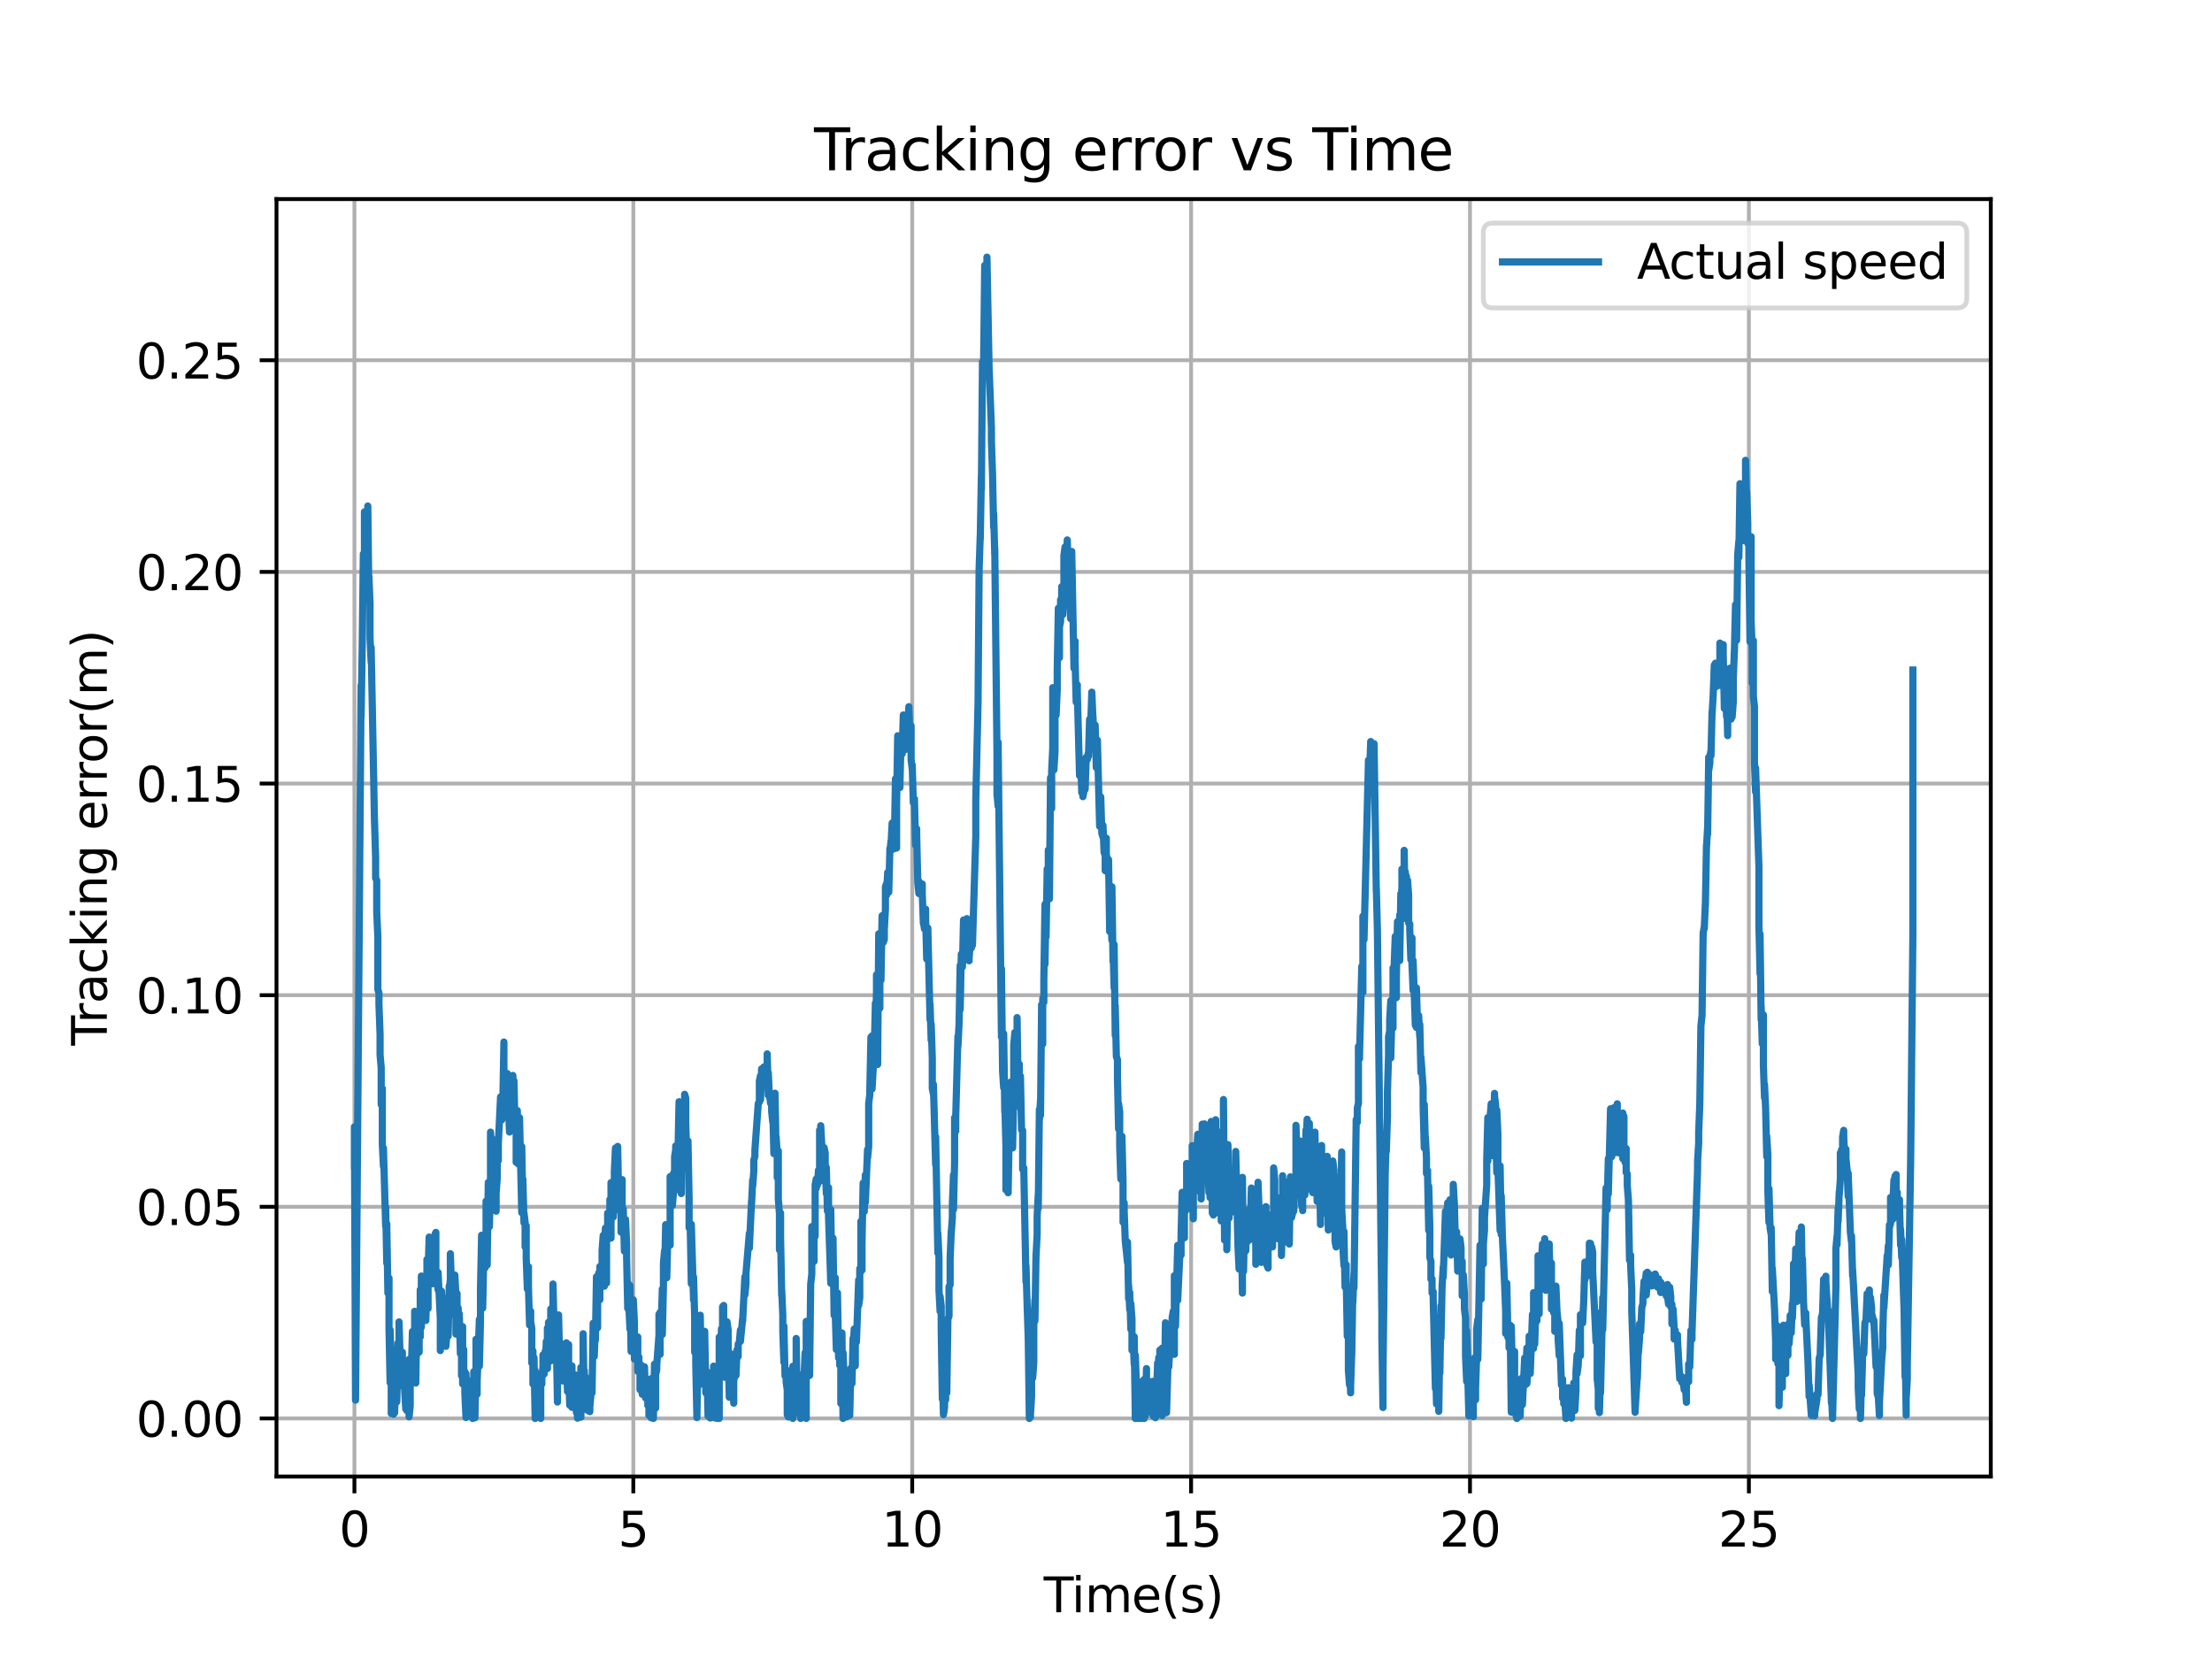 <?xml version="1.0" encoding="utf-8" standalone="no"?>
<!DOCTYPE svg PUBLIC "-//W3C//DTD SVG 1.1//EN"
  "http://www.w3.org/Graphics/SVG/1.1/DTD/svg11.dtd">
<svg xmlns:xlink="http://www.w3.org/1999/xlink" width="460.8pt" height="345.6pt" viewBox="0 0 460.8 345.6" xmlns="http://www.w3.org/2000/svg" version="1.1">
 <defs>
  <style type="text/css">*{stroke-linejoin: round; stroke-linecap: butt}</style>
 </defs>
 <g id="figure_1">
  <g id="patch_1">
   <path d="M 0 345.6 
L 460.8 345.6 
L 460.8 0 
L 0 0 
z
" style="fill: #ffffff"/>
  </g>
  <g id="axes_1">
   <g id="patch_2">
    <path d="M 57.6 307.584 
L 414.72 307.584 
L 414.72 41.472 
L 57.6 41.472 
z
" style="fill: #ffffff"/>
   </g>
   <g id="matplotlib.axis_1">
    <g id="xtick_1">
     <g id="line2d_1">
      <path d="M 73.833 307.584 
L 73.833 41.472 
" clip-path="url(#pff186b9459)" style="fill: none; stroke: #b0b0b0; stroke-width: 0.8; stroke-linecap: square"/>
     </g>
     <g id="line2d_2">
      <defs>
       <path id="med80e13e56" d="M 0 0 
L 0 3.5 
" style="stroke: #000000; stroke-width: 0.8"/>
      </defs>
      <g>
       <use xlink:href="#med80e13e56" x="73.833" y="307.584" style="stroke: #000000; stroke-width: 0.8"/>
      </g>
     </g>
     <g id="text_1">
      <!-- 0 -->
      <g transform="translate(70.651 322.182) scale(0.1 -0.1)">
       <defs>
        <path id="DejaVuSans-30" d="M 2034 4250 
Q 1547 4250 1301 3770 
Q 1056 3291 1056 2328 
Q 1056 1369 1301 889 
Q 1547 409 2034 409 
Q 2525 409 2770 889 
Q 3016 1369 3016 2328 
Q 3016 3291 2770 3770 
Q 2525 4250 2034 4250 
z
M 2034 4750 
Q 2819 4750 3233 4129 
Q 3647 3509 3647 2328 
Q 3647 1150 3233 529 
Q 2819 -91 2034 -91 
Q 1250 -91 836 529 
Q 422 1150 422 2328 
Q 422 3509 836 4129 
Q 1250 4750 2034 4750 
z
" transform="scale(0.016)"/>
       </defs>
       <use xlink:href="#DejaVuSans-30"/>
      </g>
     </g>
    </g>
    <g id="xtick_2">
     <g id="line2d_3">
      <path d="M 131.931 307.584 
L 131.931 41.472 
" clip-path="url(#pff186b9459)" style="fill: none; stroke: #b0b0b0; stroke-width: 0.8; stroke-linecap: square"/>
     </g>
     <g id="line2d_4">
      <g>
       <use xlink:href="#med80e13e56" x="131.931" y="307.584" style="stroke: #000000; stroke-width: 0.8"/>
      </g>
     </g>
     <g id="text_2">
      <!-- 5 -->
      <g transform="translate(128.75 322.182) scale(0.1 -0.1)">
       <defs>
        <path id="DejaVuSans-35" d="M 691 4666 
L 3169 4666 
L 3169 4134 
L 1269 4134 
L 1269 2991 
Q 1406 3038 1543 3061 
Q 1681 3084 1819 3084 
Q 2600 3084 3056 2656 
Q 3513 2228 3513 1497 
Q 3513 744 3044 326 
Q 2575 -91 1722 -91 
Q 1428 -91 1123 -41 
Q 819 9 494 109 
L 494 744 
Q 775 591 1075 516 
Q 1375 441 1709 441 
Q 2250 441 2565 725 
Q 2881 1009 2881 1497 
Q 2881 1984 2565 2268 
Q 2250 2553 1709 2553 
Q 1456 2553 1204 2497 
Q 953 2441 691 2322 
L 691 4666 
z
" transform="scale(0.016)"/>
       </defs>
       <use xlink:href="#DejaVuSans-35"/>
      </g>
     </g>
    </g>
    <g id="xtick_3">
     <g id="line2d_5">
      <path d="M 190.03 307.584 
L 190.03 41.472 
" clip-path="url(#pff186b9459)" style="fill: none; stroke: #b0b0b0; stroke-width: 0.8; stroke-linecap: square"/>
     </g>
     <g id="line2d_6">
      <g>
       <use xlink:href="#med80e13e56" x="190.03" y="307.584" style="stroke: #000000; stroke-width: 0.8"/>
      </g>
     </g>
     <g id="text_3">
      <!-- 10 -->
      <g transform="translate(183.667 322.182) scale(0.1 -0.1)">
       <defs>
        <path id="DejaVuSans-31" d="M 794 531 
L 1825 531 
L 1825 4091 
L 703 3866 
L 703 4441 
L 1819 4666 
L 2450 4666 
L 2450 531 
L 3481 531 
L 3481 0 
L 794 0 
L 794 531 
z
" transform="scale(0.016)"/>
       </defs>
       <use xlink:href="#DejaVuSans-31"/>
       <use xlink:href="#DejaVuSans-30" x="63.623"/>
      </g>
     </g>
    </g>
    <g id="xtick_4">
     <g id="line2d_7">
      <path d="M 248.128 307.584 
L 248.128 41.472 
" clip-path="url(#pff186b9459)" style="fill: none; stroke: #b0b0b0; stroke-width: 0.8; stroke-linecap: square"/>
     </g>
     <g id="line2d_8">
      <g>
       <use xlink:href="#med80e13e56" x="248.128" y="307.584" style="stroke: #000000; stroke-width: 0.8"/>
      </g>
     </g>
     <g id="text_4">
      <!-- 15 -->
      <g transform="translate(241.766 322.182) scale(0.1 -0.1)">
       <use xlink:href="#DejaVuSans-31"/>
       <use xlink:href="#DejaVuSans-35" x="63.623"/>
      </g>
     </g>
    </g>
    <g id="xtick_5">
     <g id="line2d_9">
      <path d="M 306.227 307.584 
L 306.227 41.472 
" clip-path="url(#pff186b9459)" style="fill: none; stroke: #b0b0b0; stroke-width: 0.8; stroke-linecap: square"/>
     </g>
     <g id="line2d_10">
      <g>
       <use xlink:href="#med80e13e56" x="306.227" y="307.584" style="stroke: #000000; stroke-width: 0.8"/>
      </g>
     </g>
     <g id="text_5">
      <!-- 20 -->
      <g transform="translate(299.864 322.182) scale(0.1 -0.1)">
       <defs>
        <path id="DejaVuSans-32" d="M 1228 531 
L 3431 531 
L 3431 0 
L 469 0 
L 469 531 
Q 828 903 1448 1529 
Q 2069 2156 2228 2338 
Q 2531 2678 2651 2914 
Q 2772 3150 2772 3378 
Q 2772 3750 2511 3984 
Q 2250 4219 1831 4219 
Q 1534 4219 1204 4116 
Q 875 4013 500 3803 
L 500 4441 
Q 881 4594 1212 4672 
Q 1544 4750 1819 4750 
Q 2544 4750 2975 4387 
Q 3406 4025 3406 3419 
Q 3406 3131 3298 2873 
Q 3191 2616 2906 2266 
Q 2828 2175 2409 1742 
Q 1991 1309 1228 531 
z
" transform="scale(0.016)"/>
       </defs>
       <use xlink:href="#DejaVuSans-32"/>
       <use xlink:href="#DejaVuSans-30" x="63.623"/>
      </g>
     </g>
    </g>
    <g id="xtick_6">
     <g id="line2d_11">
      <path d="M 364.325 307.584 
L 364.325 41.472 
" clip-path="url(#pff186b9459)" style="fill: none; stroke: #b0b0b0; stroke-width: 0.8; stroke-linecap: square"/>
     </g>
     <g id="line2d_12">
      <g>
       <use xlink:href="#med80e13e56" x="364.325" y="307.584" style="stroke: #000000; stroke-width: 0.8"/>
      </g>
     </g>
     <g id="text_6">
      <!-- 25 -->
      <g transform="translate(357.963 322.182) scale(0.1 -0.1)">
       <use xlink:href="#DejaVuSans-32"/>
       <use xlink:href="#DejaVuSans-35" x="63.623"/>
      </g>
     </g>
    </g>
    <g id="text_7">
     <!-- Time(s) -->
     <g transform="translate(217.42 335.861) scale(0.1 -0.1)">
      <defs>
       <path id="DejaVuSans-54" d="M -19 4666 
L 3928 4666 
L 3928 4134 
L 2272 4134 
L 2272 0 
L 1638 0 
L 1638 4134 
L -19 4134 
L -19 4666 
z
" transform="scale(0.016)"/>
       <path id="DejaVuSans-69" d="M 603 3500 
L 1178 3500 
L 1178 0 
L 603 0 
L 603 3500 
z
M 603 4863 
L 1178 4863 
L 1178 4134 
L 603 4134 
L 603 4863 
z
" transform="scale(0.016)"/>
       <path id="DejaVuSans-6d" d="M 3328 2828 
Q 3544 3216 3844 3400 
Q 4144 3584 4550 3584 
Q 5097 3584 5394 3201 
Q 5691 2819 5691 2113 
L 5691 0 
L 5113 0 
L 5113 2094 
Q 5113 2597 4934 2840 
Q 4756 3084 4391 3084 
Q 3944 3084 3684 2787 
Q 3425 2491 3425 1978 
L 3425 0 
L 2847 0 
L 2847 2094 
Q 2847 2600 2669 2842 
Q 2491 3084 2119 3084 
Q 1678 3084 1418 2786 
Q 1159 2488 1159 1978 
L 1159 0 
L 581 0 
L 581 3500 
L 1159 3500 
L 1159 2956 
Q 1356 3278 1631 3431 
Q 1906 3584 2284 3584 
Q 2666 3584 2933 3390 
Q 3200 3197 3328 2828 
z
" transform="scale(0.016)"/>
       <path id="DejaVuSans-65" d="M 3597 1894 
L 3597 1613 
L 953 1613 
Q 991 1019 1311 708 
Q 1631 397 2203 397 
Q 2534 397 2845 478 
Q 3156 559 3463 722 
L 3463 178 
Q 3153 47 2828 -22 
Q 2503 -91 2169 -91 
Q 1331 -91 842 396 
Q 353 884 353 1716 
Q 353 2575 817 3079 
Q 1281 3584 2069 3584 
Q 2775 3584 3186 3129 
Q 3597 2675 3597 1894 
z
M 3022 2063 
Q 3016 2534 2758 2815 
Q 2500 3097 2075 3097 
Q 1594 3097 1305 2825 
Q 1016 2553 972 2059 
L 3022 2063 
z
" transform="scale(0.016)"/>
       <path id="DejaVuSans-28" d="M 1984 4856 
Q 1566 4138 1362 3434 
Q 1159 2731 1159 2009 
Q 1159 1288 1364 580 
Q 1569 -128 1984 -844 
L 1484 -844 
Q 1016 -109 783 600 
Q 550 1309 550 2009 
Q 550 2706 781 3412 
Q 1013 4119 1484 4856 
L 1984 4856 
z
" transform="scale(0.016)"/>
       <path id="DejaVuSans-73" d="M 2834 3397 
L 2834 2853 
Q 2591 2978 2328 3040 
Q 2066 3103 1784 3103 
Q 1356 3103 1142 2972 
Q 928 2841 928 2578 
Q 928 2378 1081 2264 
Q 1234 2150 1697 2047 
L 1894 2003 
Q 2506 1872 2764 1633 
Q 3022 1394 3022 966 
Q 3022 478 2636 193 
Q 2250 -91 1575 -91 
Q 1294 -91 989 -36 
Q 684 19 347 128 
L 347 722 
Q 666 556 975 473 
Q 1284 391 1588 391 
Q 1994 391 2212 530 
Q 2431 669 2431 922 
Q 2431 1156 2273 1281 
Q 2116 1406 1581 1522 
L 1381 1569 
Q 847 1681 609 1914 
Q 372 2147 372 2553 
Q 372 3047 722 3315 
Q 1072 3584 1716 3584 
Q 2034 3584 2315 3537 
Q 2597 3491 2834 3397 
z
" transform="scale(0.016)"/>
       <path id="DejaVuSans-29" d="M 513 4856 
L 1013 4856 
Q 1481 4119 1714 3412 
Q 1947 2706 1947 2009 
Q 1947 1309 1714 600 
Q 1481 -109 1013 -844 
L 513 -844 
Q 928 -128 1133 580 
Q 1338 1288 1338 2009 
Q 1338 2731 1133 3434 
Q 928 4138 513 4856 
z
" transform="scale(0.016)"/>
      </defs>
      <use xlink:href="#DejaVuSans-54"/>
      <use xlink:href="#DejaVuSans-69" x="57.959"/>
      <use xlink:href="#DejaVuSans-6d" x="85.742"/>
      <use xlink:href="#DejaVuSans-65" x="183.154"/>
      <use xlink:href="#DejaVuSans-28" x="244.678"/>
      <use xlink:href="#DejaVuSans-73" x="283.691"/>
      <use xlink:href="#DejaVuSans-29" x="335.791"/>
     </g>
    </g>
   </g>
   <g id="matplotlib.axis_2">
    <g id="ytick_1">
     <g id="line2d_13">
      <path d="M 57.6 295.488 
L 414.72 295.488 
" clip-path="url(#pff186b9459)" style="fill: none; stroke: #b0b0b0; stroke-width: 0.8; stroke-linecap: square"/>
     </g>
     <g id="line2d_14">
      <defs>
       <path id="m07170abdf3" d="M 0 0 
L -3.5 0 
" style="stroke: #000000; stroke-width: 0.8"/>
      </defs>
      <g>
       <use xlink:href="#m07170abdf3" x="57.6" y="295.488" style="stroke: #000000; stroke-width: 0.8"/>
      </g>
     </g>
     <g id="text_8">
      <!-- 0.00 -->
      <g transform="translate(28.334 299.287) scale(0.1 -0.1)">
       <defs>
        <path id="DejaVuSans-2e" d="M 684 794 
L 1344 794 
L 1344 0 
L 684 0 
L 684 794 
z
" transform="scale(0.016)"/>
       </defs>
       <use xlink:href="#DejaVuSans-30"/>
       <use xlink:href="#DejaVuSans-2e" x="63.623"/>
       <use xlink:href="#DejaVuSans-30" x="95.41"/>
       <use xlink:href="#DejaVuSans-30" x="159.033"/>
      </g>
     </g>
    </g>
    <g id="ytick_2">
     <g id="line2d_15">
      <path d="M 57.6 251.4 
L 414.72 251.4 
" clip-path="url(#pff186b9459)" style="fill: none; stroke: #b0b0b0; stroke-width: 0.8; stroke-linecap: square"/>
     </g>
     <g id="line2d_16">
      <g>
       <use xlink:href="#m07170abdf3" x="57.6" y="251.4" style="stroke: #000000; stroke-width: 0.8"/>
      </g>
     </g>
     <g id="text_9">
      <!-- 0.05 -->
      <g transform="translate(28.334 255.199) scale(0.1 -0.1)">
       <use xlink:href="#DejaVuSans-30"/>
       <use xlink:href="#DejaVuSans-2e" x="63.623"/>
       <use xlink:href="#DejaVuSans-30" x="95.41"/>
       <use xlink:href="#DejaVuSans-35" x="159.033"/>
      </g>
     </g>
    </g>
    <g id="ytick_3">
     <g id="line2d_17">
      <path d="M 57.6 207.313 
L 414.72 207.313 
" clip-path="url(#pff186b9459)" style="fill: none; stroke: #b0b0b0; stroke-width: 0.8; stroke-linecap: square"/>
     </g>
     <g id="line2d_18">
      <g>
       <use xlink:href="#m07170abdf3" x="57.6" y="207.313" style="stroke: #000000; stroke-width: 0.8"/>
      </g>
     </g>
     <g id="text_10">
      <!-- 0.10 -->
      <g transform="translate(28.334 211.112) scale(0.1 -0.1)">
       <use xlink:href="#DejaVuSans-30"/>
       <use xlink:href="#DejaVuSans-2e" x="63.623"/>
       <use xlink:href="#DejaVuSans-31" x="95.41"/>
       <use xlink:href="#DejaVuSans-30" x="159.033"/>
      </g>
     </g>
    </g>
    <g id="ytick_4">
     <g id="line2d_19">
      <path d="M 57.6 163.225 
L 414.72 163.225 
" clip-path="url(#pff186b9459)" style="fill: none; stroke: #b0b0b0; stroke-width: 0.8; stroke-linecap: square"/>
     </g>
     <g id="line2d_20">
      <g>
       <use xlink:href="#m07170abdf3" x="57.6" y="163.225" style="stroke: #000000; stroke-width: 0.8"/>
      </g>
     </g>
     <g id="text_11">
      <!-- 0.15 -->
      <g transform="translate(28.334 167.024) scale(0.1 -0.1)">
       <use xlink:href="#DejaVuSans-30"/>
       <use xlink:href="#DejaVuSans-2e" x="63.623"/>
       <use xlink:href="#DejaVuSans-31" x="95.41"/>
       <use xlink:href="#DejaVuSans-35" x="159.033"/>
      </g>
     </g>
    </g>
    <g id="ytick_5">
     <g id="line2d_21">
      <path d="M 57.6 119.137 
L 414.72 119.137 
" clip-path="url(#pff186b9459)" style="fill: none; stroke: #b0b0b0; stroke-width: 0.8; stroke-linecap: square"/>
     </g>
     <g id="line2d_22">
      <g>
       <use xlink:href="#m07170abdf3" x="57.6" y="119.137" style="stroke: #000000; stroke-width: 0.8"/>
      </g>
     </g>
     <g id="text_12">
      <!-- 0.20 -->
      <g transform="translate(28.334 122.936) scale(0.1 -0.1)">
       <use xlink:href="#DejaVuSans-30"/>
       <use xlink:href="#DejaVuSans-2e" x="63.623"/>
       <use xlink:href="#DejaVuSans-32" x="95.41"/>
       <use xlink:href="#DejaVuSans-30" x="159.033"/>
      </g>
     </g>
    </g>
    <g id="ytick_6">
     <g id="line2d_23">
      <path d="M 57.6 75.049 
L 414.72 75.049 
" clip-path="url(#pff186b9459)" style="fill: none; stroke: #b0b0b0; stroke-width: 0.8; stroke-linecap: square"/>
     </g>
     <g id="line2d_24">
      <g>
       <use xlink:href="#m07170abdf3" x="57.6" y="75.049" style="stroke: #000000; stroke-width: 0.8"/>
      </g>
     </g>
     <g id="text_13">
      <!-- 0.25 -->
      <g transform="translate(28.334 78.849) scale(0.1 -0.1)">
       <use xlink:href="#DejaVuSans-30"/>
       <use xlink:href="#DejaVuSans-2e" x="63.623"/>
       <use xlink:href="#DejaVuSans-32" x="95.41"/>
       <use xlink:href="#DejaVuSans-35" x="159.033"/>
      </g>
     </g>
    </g>
    <g id="text_14">
     <!-- Tracking error(m) -->
     <g transform="translate(22.255 217.804) rotate(-90) scale(0.1 -0.1)">
      <defs>
       <path id="DejaVuSans-72" d="M 2631 2963 
Q 2534 3019 2420 3045 
Q 2306 3072 2169 3072 
Q 1681 3072 1420 2755 
Q 1159 2438 1159 1844 
L 1159 0 
L 581 0 
L 581 3500 
L 1159 3500 
L 1159 2956 
Q 1341 3275 1631 3429 
Q 1922 3584 2338 3584 
Q 2397 3584 2469 3576 
Q 2541 3569 2628 3553 
L 2631 2963 
z
" transform="scale(0.016)"/>
       <path id="DejaVuSans-61" d="M 2194 1759 
Q 1497 1759 1228 1600 
Q 959 1441 959 1056 
Q 959 750 1161 570 
Q 1363 391 1709 391 
Q 2188 391 2477 730 
Q 2766 1069 2766 1631 
L 2766 1759 
L 2194 1759 
z
M 3341 1997 
L 3341 0 
L 2766 0 
L 2766 531 
Q 2569 213 2275 61 
Q 1981 -91 1556 -91 
Q 1019 -91 701 211 
Q 384 513 384 1019 
Q 384 1609 779 1909 
Q 1175 2209 1959 2209 
L 2766 2209 
L 2766 2266 
Q 2766 2663 2505 2880 
Q 2244 3097 1772 3097 
Q 1472 3097 1187 3025 
Q 903 2953 641 2809 
L 641 3341 
Q 956 3463 1253 3523 
Q 1550 3584 1831 3584 
Q 2591 3584 2966 3190 
Q 3341 2797 3341 1997 
z
" transform="scale(0.016)"/>
       <path id="DejaVuSans-63" d="M 3122 3366 
L 3122 2828 
Q 2878 2963 2633 3030 
Q 2388 3097 2138 3097 
Q 1578 3097 1268 2742 
Q 959 2388 959 1747 
Q 959 1106 1268 751 
Q 1578 397 2138 397 
Q 2388 397 2633 464 
Q 2878 531 3122 666 
L 3122 134 
Q 2881 22 2623 -34 
Q 2366 -91 2075 -91 
Q 1284 -91 818 406 
Q 353 903 353 1747 
Q 353 2603 823 3093 
Q 1294 3584 2113 3584 
Q 2378 3584 2631 3529 
Q 2884 3475 3122 3366 
z
" transform="scale(0.016)"/>
       <path id="DejaVuSans-6b" d="M 581 4863 
L 1159 4863 
L 1159 1991 
L 2875 3500 
L 3609 3500 
L 1753 1863 
L 3688 0 
L 2938 0 
L 1159 1709 
L 1159 0 
L 581 0 
L 581 4863 
z
" transform="scale(0.016)"/>
       <path id="DejaVuSans-6e" d="M 3513 2113 
L 3513 0 
L 2938 0 
L 2938 2094 
Q 2938 2591 2744 2837 
Q 2550 3084 2163 3084 
Q 1697 3084 1428 2787 
Q 1159 2491 1159 1978 
L 1159 0 
L 581 0 
L 581 3500 
L 1159 3500 
L 1159 2956 
Q 1366 3272 1645 3428 
Q 1925 3584 2291 3584 
Q 2894 3584 3203 3211 
Q 3513 2838 3513 2113 
z
" transform="scale(0.016)"/>
       <path id="DejaVuSans-67" d="M 2906 1791 
Q 2906 2416 2648 2759 
Q 2391 3103 1925 3103 
Q 1463 3103 1205 2759 
Q 947 2416 947 1791 
Q 947 1169 1205 825 
Q 1463 481 1925 481 
Q 2391 481 2648 825 
Q 2906 1169 2906 1791 
z
M 3481 434 
Q 3481 -459 3084 -895 
Q 2688 -1331 1869 -1331 
Q 1566 -1331 1297 -1286 
Q 1028 -1241 775 -1147 
L 775 -588 
Q 1028 -725 1275 -790 
Q 1522 -856 1778 -856 
Q 2344 -856 2625 -561 
Q 2906 -266 2906 331 
L 2906 616 
Q 2728 306 2450 153 
Q 2172 0 1784 0 
Q 1141 0 747 490 
Q 353 981 353 1791 
Q 353 2603 747 3093 
Q 1141 3584 1784 3584 
Q 2172 3584 2450 3431 
Q 2728 3278 2906 2969 
L 2906 3500 
L 3481 3500 
L 3481 434 
z
" transform="scale(0.016)"/>
       <path id="DejaVuSans-20" transform="scale(0.016)"/>
       <path id="DejaVuSans-6f" d="M 1959 3097 
Q 1497 3097 1228 2736 
Q 959 2375 959 1747 
Q 959 1119 1226 758 
Q 1494 397 1959 397 
Q 2419 397 2687 759 
Q 2956 1122 2956 1747 
Q 2956 2369 2687 2733 
Q 2419 3097 1959 3097 
z
M 1959 3584 
Q 2709 3584 3137 3096 
Q 3566 2609 3566 1747 
Q 3566 888 3137 398 
Q 2709 -91 1959 -91 
Q 1206 -91 779 398 
Q 353 888 353 1747 
Q 353 2609 779 3096 
Q 1206 3584 1959 3584 
z
" transform="scale(0.016)"/>
      </defs>
      <use xlink:href="#DejaVuSans-54"/>
      <use xlink:href="#DejaVuSans-72" x="46.334"/>
      <use xlink:href="#DejaVuSans-61" x="87.447"/>
      <use xlink:href="#DejaVuSans-63" x="148.727"/>
      <use xlink:href="#DejaVuSans-6b" x="203.707"/>
      <use xlink:href="#DejaVuSans-69" x="261.617"/>
      <use xlink:href="#DejaVuSans-6e" x="289.4"/>
      <use xlink:href="#DejaVuSans-67" x="352.779"/>
      <use xlink:href="#DejaVuSans-20" x="416.256"/>
      <use xlink:href="#DejaVuSans-65" x="448.043"/>
      <use xlink:href="#DejaVuSans-72" x="509.566"/>
      <use xlink:href="#DejaVuSans-72" x="548.93"/>
      <use xlink:href="#DejaVuSans-6f" x="587.793"/>
      <use xlink:href="#DejaVuSans-72" x="648.975"/>
      <use xlink:href="#DejaVuSans-28" x="690.088"/>
      <use xlink:href="#DejaVuSans-6d" x="729.102"/>
      <use xlink:href="#DejaVuSans-29" x="826.514"/>
     </g>
    </g>
   </g>
   <g id="line2d_25">
    <path d="M 73.833 242.886 
L 73.833 234.739 
L 74.065 291.674 
L 75.227 142.787 
L 75.227 149.297 
L 75.459 134.598 
L 75.692 115.394 
L 75.924 115.98 
L 75.924 106.629 
L 76.157 113.926 
L 76.389 115.739 
L 76.389 112.801 
L 76.621 115.95 
L 76.621 105.413 
L 76.854 125.292 
L 76.854 120.057 
L 77.086 125.862 
L 77.086 132.843 
L 77.319 138.032 
L 77.319 134.871 
L 78.016 171.407 
L 78.016 170.865 
L 78.248 178.74 
L 78.248 182.923 
L 78.481 183.38 
L 78.481 189.991 
L 78.713 195.223 
L 78.713 206.106 
L 78.945 206.893 
L 78.945 209.237 
L 79.178 215.535 
L 79.178 219.754 
L 79.41 222.442 
L 79.41 230.09 
L 79.643 226.743 
L 79.643 238.368 
L 79.875 243.002 
L 79.875 239.169 
L 80.34 255.441 
L 80.34 251.448 
L 80.572 263.158 
L 80.572 254.943 
L 80.805 269.366 
L 81.037 266.252 
L 81.037 276.668 
L 81.269 288.035 
L 81.269 277.073 
L 81.502 285.32 
L 81.502 294.457 
L 81.734 283.062 
L 81.734 288.856 
L 81.967 294.629 
L 81.967 293.312 
L 82.199 286.417 
L 82.199 294.344 
L 82.431 287.96 
L 82.431 289.486 
L 82.664 285.21 
L 82.664 292.017 
L 82.896 279.784 
L 83.128 279.95 
L 83.128 275.379 
L 83.361 283.314 
L 83.361 281.562 
L 83.593 285.984 
L 83.593 284.19 
L 83.826 281.697 
L 83.826 284.412 
L 84.058 286.256 
L 84.058 288.703 
L 84.29 289.386 
L 84.523 293.508 
L 84.523 288.042 
L 84.755 290.932 
L 84.755 293.858 
L 84.988 290.26 
L 85.22 283.191 
L 85.22 295.155 
L 85.452 292.868 
L 85.452 288.294 
L 85.685 287.4 
L 85.685 285.842 
L 85.917 277.384 
L 86.15 281.338 
L 86.382 276.406 
L 86.382 273.166 
L 86.614 278.463 
L 86.614 288.11 
L 86.847 273.309 
L 86.847 273.911 
L 87.079 281.867 
L 87.079 276.486 
L 87.312 281.673 
L 87.312 274.361 
L 87.544 278.512 
L 87.544 268.693 
L 87.776 276.488 
L 87.776 265.823 
L 88.009 272.428 
L 88.009 269.385 
L 88.241 269.484 
L 88.241 269.956 
L 88.474 266.102 
L 88.474 270.437 
L 88.706 267.037 
L 88.706 275.082 
L 88.938 267.971 
L 88.938 262.372 
L 89.171 272.588 
L 89.171 265.365 
L 89.403 257.707 
L 89.403 265.667 
L 89.636 263.756 
L 89.636 259.841 
L 89.868 260.274 
L 89.868 259.007 
L 90.1 263.692 
L 90.1 267.442 
L 90.333 266.824 
L 90.333 266.951 
L 90.565 262.528 
L 90.565 257.321 
L 90.797 256.727 
L 90.797 266.752 
L 91.03 265.157 
L 91.03 266.188 
L 91.262 268.699 
L 91.262 265.077 
L 91.727 274.737 
L 91.727 281.345 
L 91.959 268.962 
L 92.192 273.28 
L 92.424 277.329 
L 92.424 270.462 
L 92.657 278.954 
L 92.889 271.668 
L 92.889 280.467 
L 93.121 277.53 
L 93.121 271.516 
L 93.354 278.357 
L 93.586 267.871 
L 93.586 268.547 
L 93.819 266.546 
L 93.819 261.177 
L 94.051 268.161 
L 94.051 273.19 
L 94.283 266.737 
L 94.283 270.265 
L 94.516 273.829 
L 94.516 271.952 
L 94.748 271.766 
L 94.748 265.6 
L 94.981 269.764 
L 94.981 277.924 
L 95.213 269.455 
L 95.213 273.512 
L 95.445 276.259 
L 95.445 272.5 
L 95.678 276.79 
L 95.678 273.703 
L 95.91 282.011 
L 96.143 281.99 
L 96.143 286.577 
L 96.375 276.36 
L 96.375 288.296 
L 96.607 281.145 
L 96.607 285.743 
L 96.84 285.743 
L 96.84 290.341 
L 97.072 295.291 
L 97.072 286.168 
L 97.305 292.511 
L 97.537 291.076 
L 97.537 293.403 
L 97.769 294.913 
L 97.769 293.438 
L 98.002 294.143 
L 98.002 287.693 
L 98.234 295.173 
L 98.234 288.378 
L 98.467 295.488 
L 98.467 295.488 
L 98.699 292.925 
L 98.699 285.76 
L 98.931 292.131 
L 98.931 295.359 
L 99.164 284.71 
L 99.164 279.003 
L 99.396 290.445 
L 99.396 287.837 
L 99.861 274.858 
L 99.861 284.581 
L 100.093 275.198 
L 100.093 268.687 
L 100.326 257.322 
L 100.326 269.488 
L 100.558 269.619 
L 100.558 272.495 
L 100.79 260.942 
L 101.023 264.14 
L 101.023 258.697 
L 101.255 258.453 
L 101.255 250.213 
L 101.488 263.526 
L 101.72 246.336 
L 101.72 251.486 
L 101.952 249.167 
L 101.952 255.539 
L 102.185 245.013 
L 102.185 235.835 
L 102.417 239.793 
L 102.417 247.98 
L 102.65 242.746 
L 102.65 251.948 
L 102.882 237.439 
L 102.882 244.256 
L 103.114 243.916 
L 103.114 237.564 
L 103.347 252.317 
L 103.347 248.607 
L 103.579 245.529 
L 103.579 237.411 
L 103.812 241.778 
L 103.812 238.236 
L 104.276 228.504 
L 104.276 232.911 
L 104.509 233.322 
L 104.509 232.271 
L 104.741 230.863 
L 104.741 230.082 
L 104.974 217.075 
L 104.974 227.185 
L 105.206 229.967 
L 105.206 226.187 
L 105.438 232.707 
L 105.438 228.968 
L 105.671 223.629 
L 105.671 225.742 
L 105.903 230.018 
L 106.136 235.818 
L 106.136 228.844 
L 106.368 229.384 
L 106.368 231.288 
L 106.6 229.76 
L 106.6 230.431 
L 106.833 224.035 
L 107.065 228.689 
L 107.065 225.139 
L 107.297 235.254 
L 107.53 233.047 
L 107.53 242.128 
L 107.762 231.335 
L 107.995 242.493 
L 107.995 241.062 
L 108.227 232.831 
L 108.692 252.614 
L 108.692 238.848 
L 108.924 252.03 
L 108.924 245.622 
L 109.157 254.743 
L 109.157 252.677 
L 109.389 254.607 
L 109.389 259.75 
L 109.621 255.348 
L 109.621 262.105 
L 109.854 268.51 
L 110.086 263.874 
L 110.086 268.176 
L 110.319 276.016 
L 110.319 273.088 
L 110.551 273.15 
L 110.551 275.308 
L 110.783 276.718 
L 110.783 283.937 
L 111.016 281.413 
L 111.016 288.314 
L 111.248 282.835 
L 111.481 295.488 
L 111.481 285.511 
L 111.713 294.231 
L 111.713 290.764 
L 111.945 294.709 
L 111.945 293.821 
L 112.178 293.869 
L 112.178 291.769 
L 112.41 294.105 
L 112.41 291.911 
L 112.643 295.488 
L 112.643 286.188 
L 112.875 288.338 
L 112.875 287.37 
L 113.107 284.655 
L 113.107 282.257 
L 113.34 286.247 
L 113.34 283.94 
L 113.572 281.478 
L 113.572 284.982 
L 113.805 279.436 
L 113.805 283.819 
L 114.037 285.112 
L 114.037 276.654 
L 114.269 279.607 
L 114.269 275.467 
L 114.502 282.825 
L 114.502 278.578 
L 114.734 283.491 
L 114.734 272.694 
L 114.966 275.615 
L 114.966 281.899 
L 115.199 280.763 
L 115.199 267.476 
L 115.431 277.041 
L 115.431 276.58 
L 115.664 281.36 
L 115.664 278.329 
L 115.896 274.307 
L 115.896 279.504 
L 116.128 292.073 
L 116.128 277.55 
L 116.361 281.426 
L 116.361 273.922 
L 116.593 283.532 
L 116.826 283.359 
L 116.826 279.817 
L 117.058 281.314 
L 117.058 283.166 
L 117.29 287.687 
L 117.29 282.085 
L 117.523 287.103 
L 117.523 283.919 
L 117.755 285.032 
L 117.755 280.328 
L 117.988 279.732 
L 117.988 281.966 
L 118.22 289.873 
L 118.22 282.67 
L 118.452 280.107 
L 118.452 285.998 
L 118.685 292.727 
L 118.917 291.394 
L 118.917 291.846 
L 119.15 284.546 
L 119.15 293.175 
L 119.614 289.22 
L 119.614 290.817 
L 119.847 286.425 
L 119.847 288.344 
L 120.079 294.239 
L 120.079 291.048 
L 120.312 295.429 
L 120.312 290.736 
L 120.544 291.934 
L 120.544 290.23 
L 120.776 294.806 
L 120.776 289.534 
L 121.009 295.223 
L 121.009 284.866 
L 121.241 292.897 
L 121.241 284.888 
L 121.474 285.921 
L 121.474 277.844 
L 121.706 292.425 
L 121.706 285.453 
L 121.938 290.624 
L 121.938 286.798 
L 122.171 293.691 
L 122.403 288.5 
L 122.403 291.685 
L 122.635 289.168 
L 122.635 293.93 
L 122.868 294.063 
L 122.868 293.098 
L 123.1 290.522 
L 123.1 288.622 
L 123.333 289.41 
L 123.333 290.167 
L 123.565 275.663 
L 123.565 279.959 
L 123.797 280.287 
L 123.797 282.573 
L 124.03 275.857 
L 124.03 279.206 
L 124.262 265.975 
L 124.262 269.56 
L 124.495 276.606 
L 124.495 270.399 
L 124.727 265.182 
L 124.727 269.775 
L 124.959 270.763 
L 124.959 263.84 
L 125.192 266.124 
L 125.192 265.832 
L 125.424 266.824 
L 125.424 260.53 
L 125.657 257.364 
L 125.657 263.02 
L 125.889 267.946 
L 125.889 259.39 
L 126.121 255.835 
L 126.121 260.284 
L 126.354 267.274 
L 126.354 256.437 
L 126.586 256.344 
L 126.586 252.707 
L 126.819 253.065 
L 126.819 255.271 
L 127.051 254.879 
L 127.051 249.884 
L 127.283 257.927 
L 127.283 246.374 
L 127.516 253.084 
L 127.516 251.494 
L 127.748 248.428 
L 127.748 253.531 
L 127.981 247.7 
L 127.981 244.048 
L 128.213 239.153 
L 128.213 241.309 
L 128.445 245.929 
L 128.445 243.795 
L 128.678 246.316 
L 128.678 238.818 
L 128.91 252.078 
L 128.91 248.996 
L 129.143 249.258 
L 129.143 251.772 
L 129.375 249.713 
L 129.375 256.679 
L 129.607 245.733 
L 129.607 251.568 
L 129.84 255.112 
L 129.84 251.819 
L 130.072 260.63 
L 130.072 258.545 
L 130.304 259.363 
L 130.304 254.033 
L 130.537 259.077 
L 130.537 261.936 
L 130.769 272.561 
L 130.769 267.212 
L 131.234 276.879 
L 131.234 267.765 
L 131.466 281.519 
L 131.699 277.394 
L 131.699 279.63 
L 131.931 274.528 
L 131.931 270.779 
L 132.164 275.47 
L 132.164 283.128 
L 132.396 280.528 
L 132.396 278.476 
L 132.628 283.263 
L 132.861 278.517 
L 132.861 285.665 
L 133.093 282.685 
L 133.093 284.275 
L 133.326 286.273 
L 133.326 289.507 
L 133.558 288.652 
L 133.558 284.36 
L 133.79 290.456 
L 134.255 284.733 
L 134.488 291.226 
L 134.488 290.038 
L 134.72 287.253 
L 134.72 289.356 
L 134.952 288.495 
L 134.952 292.771 
L 135.185 290.319 
L 135.185 294.846 
L 135.417 289.989 
L 135.65 295.365 
L 135.65 287.205 
L 135.882 291.689 
L 135.882 290.657 
L 136.114 289.846 
L 136.114 295.488 
L 136.347 284.175 
L 136.347 285.146 
L 136.579 293.335 
L 136.579 286.399 
L 136.812 285.329 
L 136.812 284.389 
L 137.276 278.142 
L 137.276 273.781 
L 137.509 282.14 
L 137.509 273.388 
L 137.741 277.745 
L 137.741 276.249 
L 137.973 268.522 
L 137.973 278.003 
L 138.206 268.033 
L 138.206 263.211 
L 138.438 260.539 
L 138.438 265.858 
L 138.671 255.116 
L 138.671 257.774 
L 138.903 260.603 
L 138.903 266.183 
L 139.135 256.683 
L 139.6 259.386 
L 139.6 245.112 
L 139.833 251.266 
L 139.833 245.707 
L 140.065 246.753 
L 140.065 251.139 
L 140.297 248.464 
L 140.297 244.43 
L 140.53 244.017 
L 140.53 240.974 
L 140.762 239.504 
L 140.762 238.722 
L 140.995 247.823 
L 140.995 247.498 
L 141.227 240.403 
L 141.459 229.511 
L 141.459 245.888 
L 141.692 245.619 
L 141.692 232.018 
L 141.924 248.638 
L 141.924 241.468 
L 142.157 241.533 
L 142.157 235.161 
L 142.389 233.85 
L 142.389 236.44 
L 142.621 231.558 
L 142.621 227.958 
L 142.854 228.729 
L 142.854 233.778 
L 143.086 241.999 
L 143.086 239.264 
L 143.319 243.742 
L 143.319 237.67 
L 143.551 249.605 
L 143.551 255.786 
L 143.783 255.928 
L 143.783 255.313 
L 144.016 267.424 
L 144.016 255.05 
L 144.481 270.803 
L 144.481 266.017 
L 144.713 274.259 
L 144.713 281.689 
L 144.945 281.178 
L 144.945 284.373 
L 145.178 295.313 
L 145.41 281.511 
L 145.41 282.808 
L 145.643 284.114 
L 145.643 288.517 
L 145.875 280.045 
L 145.875 273.986 
L 146.107 286.603 
L 146.107 280.283 
L 146.34 283.468 
L 146.34 277.563 
L 146.572 285.727 
L 146.572 285.4 
L 146.804 285.252 
L 146.804 277.341 
L 147.037 290.171 
L 147.037 290.164 
L 147.269 288.032 
L 147.269 285.731 
L 147.502 294.982 
L 147.502 291.302 
L 147.734 294.287 
L 147.734 294.076 
L 147.966 295.39 
L 147.966 291.969 
L 148.199 289.64 
L 148.199 294.892 
L 148.431 289.552 
L 148.431 292.494 
L 148.664 294.747 
L 148.664 284.594 
L 148.896 290.972 
L 148.896 295.374 
L 149.128 291.575 
L 149.361 295.488 
L 149.361 295.488 
L 149.593 286.994 
L 149.593 294.961 
L 149.826 295.488 
L 149.826 278.552 
L 150.058 283.381 
L 150.058 285.863 
L 150.29 276.816 
L 150.29 280.633 
L 150.523 277.105 
L 150.523 272.224 
L 150.755 271.948 
L 150.755 274.669 
L 150.988 286.922 
L 150.988 284.036 
L 151.22 276.493 
L 151.452 276.546 
L 151.452 275.362 
L 151.685 277.066 
L 151.685 279.862 
L 151.917 291.079 
L 151.917 285.035 
L 152.15 282.837 
L 152.15 283.546 
L 152.382 288.452 
L 152.382 285.665 
L 152.614 282.101 
L 152.614 285.246 
L 152.847 292.307 
L 152.847 287.799 
L 153.079 286.197 
L 153.079 283.462 
L 153.312 284.939 
L 153.312 286.55 
L 153.544 281.16 
L 153.544 282.904 
L 153.776 282.539 
L 153.776 279.98 
L 154.009 279.67 
L 154.241 277.082 
L 154.241 279.434 
L 154.706 274.695 
L 154.706 275.175 
L 155.171 265.981 
L 155.171 269.766 
L 155.403 267.412 
L 155.403 265.258 
L 156.1 256.924 
L 156.1 260.01 
L 156.565 250.146 
L 156.565 250.79 
L 156.797 245.818 
L 156.797 247.124 
L 157.03 243.875 
L 157.03 241.742 
L 157.262 240.842 
L 157.262 239.59 
L 157.959 229.863 
L 157.959 229.905 
L 158.192 229.552 
L 158.192 225.166 
L 158.424 224.092 
L 158.424 229.109 
L 158.657 222.66 
L 158.657 225.251 
L 158.889 223.737 
L 158.889 224.832 
L 159.121 222.271 
L 159.121 223.48 
L 159.354 223.65 
L 159.354 225.263 
L 159.586 224.518 
L 159.586 224.572 
L 159.819 223.266 
L 159.819 219.542 
L 160.051 228.187 
L 160.051 223.44 
L 160.283 228.527 
L 160.283 227.759 
L 160.516 229.819 
L 160.516 229.111 
L 160.748 230.15 
L 160.748 231.508 
L 160.981 233.777 
L 160.981 230.87 
L 161.213 240.327 
L 161.213 234.233 
L 161.445 235.842 
L 161.445 227.735 
L 161.678 240.013 
L 161.678 236.804 
L 161.91 240.417 
L 161.91 245.301 
L 162.142 239.76 
L 162.142 249.81 
L 162.375 252.871 
L 162.375 260.381 
L 162.607 252.69 
L 162.607 257.57 
L 162.84 269.842 
L 162.84 268.622 
L 163.072 274.032 
L 163.072 277.472 
L 163.304 283.824 
L 163.304 276.247 
L 163.537 286.641 
L 163.769 286.632 
L 163.769 287.901 
L 164.002 289.571 
L 164.002 294.713 
L 164.234 295.169 
L 164.234 293.151 
L 164.466 285.57 
L 164.466 294.127 
L 164.699 290.883 
L 164.699 291.517 
L 164.931 290.689 
L 164.931 295.074 
L 165.164 284.619 
L 165.164 295.488 
L 165.396 287.3 
L 165.396 294.295 
L 165.628 291.513 
L 165.628 284.452 
L 165.861 290.042 
L 165.861 278.826 
L 166.093 294.323 
L 166.093 292.798 
L 166.326 293.52 
L 166.326 288.285 
L 166.558 293.02 
L 166.558 289.956 
L 166.79 295.488 
L 166.79 286.409 
L 167.023 287.069 
L 167.023 292.237 
L 167.255 292.146 
L 167.255 292.833 
L 167.72 281.788 
L 167.72 285.19 
L 167.952 295.488 
L 167.952 275.276 
L 168.185 284.739 
L 168.417 284.082 
L 168.417 283.038 
L 168.65 283.695 
L 168.65 286.534 
L 168.882 267.522 
L 169.114 265.429 
L 169.114 255.515 
L 169.579 262.78 
L 169.579 255.664 
L 169.811 257.546 
L 169.811 246.808 
L 170.044 245.61 
L 170.044 247.513 
L 170.276 245.679 
L 170.276 246.872 
L 170.509 243.775 
L 170.509 244.248 
L 170.741 246.107 
L 170.741 235.43 
L 170.973 235.158 
L 170.973 234.496 
L 171.206 238.774 
L 171.206 243.515 
L 171.438 239.572 
L 171.438 241.518 
L 171.671 239.059 
L 171.903 240.196 
L 171.903 241.919 
L 172.135 248.647 
L 172.135 243.217 
L 172.368 252.283 
L 172.368 250.793 
L 172.6 247.403 
L 172.6 253.448 
L 173.065 267.325 
L 173.065 251.961 
L 173.297 266.026 
L 173.53 263.584 
L 173.53 257.934 
L 173.762 273.995 
L 173.995 266.196 
L 173.995 273.22 
L 174.227 281.136 
L 174.459 278.201 
L 174.459 269.323 
L 174.692 282.87 
L 174.692 277.661 
L 174.924 279.491 
L 174.924 284.395 
L 175.157 278.995 
L 175.157 292.357 
L 175.389 285.621 
L 175.389 277.673 
L 175.621 295.488 
L 175.621 281.778 
L 175.854 287.108 
L 175.854 290.018 
L 176.086 287.503 
L 176.086 293.349 
L 176.319 294.157 
L 176.319 295.171 
L 176.551 292.02 
L 176.551 294.636 
L 176.783 293.588 
L 176.783 288.961 
L 177.016 291.016 
L 177.016 294.844 
L 177.248 285.046 
L 177.248 285.147 
L 177.48 288.216 
L 177.713 278.771 
L 177.713 281.344 
L 177.945 276.855 
L 177.945 284.034 
L 178.178 284.521 
L 178.178 279.381 
L 178.41 277.042 
L 178.41 279.571 
L 178.875 266.656 
L 178.875 271.918 
L 179.107 270.36 
L 179.107 264.286 
L 179.34 264.871 
L 179.34 254.443 
L 179.572 264.599 
L 179.572 259.241 
L 179.804 246.453 
L 179.804 248.178 
L 180.037 252.395 
L 180.269 244.749 
L 180.269 250.506 
L 180.734 239.456 
L 180.734 241.218 
L 180.966 238.842 
L 180.966 229.845 
L 181.199 228.032 
L 181.199 227.044 
L 181.431 216.062 
L 181.431 220.467 
L 181.664 215.789 
L 181.664 226.852 
L 182.128 218.782 
L 182.361 208.959 
L 182.361 214.356 
L 182.593 206.881 
L 182.593 203.064 
L 182.826 206.561 
L 182.826 221.748 
L 183.058 194.531 
L 183.058 207.12 
L 183.29 210.016 
L 183.29 202.234 
L 183.523 194.76 
L 183.523 204.184 
L 183.755 190.766 
L 183.755 191.663 
L 183.988 191.422 
L 183.988 196.349 
L 184.22 195.674 
L 184.22 193.55 
L 184.452 189.409 
L 184.452 184.735 
L 184.685 184.04 
L 184.685 186.486 
L 184.917 181.756 
L 184.917 182.878 
L 185.149 183.386 
L 185.149 185.846 
L 185.382 176.759 
L 185.382 177.56 
L 185.614 175.2 
L 185.614 176.077 
L 185.847 171.456 
L 185.847 174.399 
L 186.079 176.875 
L 186.079 173.563 
L 186.311 176.793 
L 186.311 175.431 
L 186.544 162.231 
L 186.544 165.166 
L 186.776 176.668 
L 186.776 167.659 
L 187.009 153.273 
L 187.473 164.056 
L 187.473 163.357 
L 187.706 154.039 
L 187.938 157.031 
L 187.938 156.994 
L 188.171 148.942 
L 188.635 156.134 
L 188.635 152.971 
L 188.868 149.155 
L 189.1 152.489 
L 189.1 151.57 
L 189.333 147.213 
L 189.565 153.883 
L 189.565 153.679 
L 189.797 151.204 
L 189.797 158.278 
L 190.03 160.168 
L 190.03 159.322 
L 190.262 167.194 
L 190.262 167.188 
L 190.495 167.58 
L 190.495 166.428 
L 190.727 176.046 
L 190.959 172.65 
L 190.959 173.78 
L 191.192 183.935 
L 191.424 186.138 
L 191.424 183.585 
L 191.657 186.152 
L 191.889 186.087 
L 191.889 184.897 
L 192.121 184.154 
L 192.121 186.098 
L 192.354 192.332 
L 192.354 192.061 
L 192.586 193.515 
L 192.586 192.435 
L 192.819 189.394 
L 192.819 190.765 
L 193.051 199.796 
L 193.051 198.983 
L 193.283 193.329 
L 193.748 212.45 
L 193.748 209.162 
L 193.98 216.702 
L 193.98 213.293 
L 194.213 220.436 
L 194.213 226.72 
L 194.445 227.961 
L 194.445 225.901 
L 194.91 242.637 
L 194.91 236.811 
L 195.375 261.025 
L 195.375 256.913 
L 195.607 262.095 
L 195.607 268.782 
L 195.84 273.18 
L 195.84 270.08 
L 196.072 272.06 
L 196.072 276.978 
L 196.304 291.457 
L 196.304 286.031 
L 196.537 294.701 
L 196.769 293.244 
L 196.769 288.952 
L 197.002 291.614 
L 197.002 285.575 
L 197.234 280.447 
L 197.234 290.158 
L 197.466 274.803 
L 197.699 274.185 
L 197.699 268.023 
L 197.931 267.642 
L 197.931 262.196 
L 198.164 256.415 
L 198.164 256.85 
L 198.396 253.596 
L 198.396 251.026 
L 198.628 244.74 
L 198.628 251.957 
L 198.861 242.099 
L 198.861 232.836 
L 199.093 235.658 
L 199.093 232.698 
L 199.558 215.851 
L 199.558 217.926 
L 199.79 213.257 
L 200.023 201.105 
L 200.023 210.316 
L 200.255 198.762 
L 200.488 200.421 
L 200.488 201.426 
L 200.72 191.651 
L 200.952 194.636 
L 201.185 197.718 
L 201.185 195.252 
L 201.417 191.366 
L 201.882 200.153 
L 201.882 199.655 
L 202.114 196.454 
L 202.114 194.85 
L 202.347 197.491 
L 202.347 196.967 
L 202.579 195.924 
L 202.579 196.913 
L 203.276 174.168 
L 203.276 166.666 
L 203.741 146.665 
L 203.741 146.762 
L 203.973 118.4 
L 204.206 111.487 
L 204.206 112.236 
L 204.438 99.135 
L 204.438 101.961 
L 204.671 75.379 
L 204.903 75.562 
L 205.135 55.278 
L 205.135 63.558 
L 205.368 67.472 
L 205.368 65.286 
L 205.6 61.536 
L 205.6 53.568 
L 206.065 77.759 
L 206.065 77.009 
L 206.53 89.173 
L 206.53 91.874 
L 206.762 98.739 
L 206.995 109.875 
L 206.995 106.963 
L 207.227 115.509 
L 207.227 114.124 
L 207.692 156.837 
L 207.692 165.393 
L 207.924 167.95 
L 207.924 154.603 
L 208.621 216.042 
L 208.621 201.817 
L 208.854 223.071 
L 209.086 226.599 
L 209.086 215.335 
L 209.318 231.624 
L 209.318 229.633 
L 209.551 238.752 
L 209.551 247.865 
L 209.783 236.65 
L 209.783 238.399 
L 210.016 230.936 
L 210.016 248.475 
L 210.248 234.897 
L 210.48 236.171 
L 210.48 225.453 
L 210.713 234.136 
L 210.713 233.232 
L 210.945 227.652 
L 210.945 239.128 
L 211.178 227.588 
L 211.178 217.726 
L 211.41 215.08 
L 211.41 219.393 
L 211.642 221.556 
L 211.642 223.233 
L 211.875 219.707 
L 211.875 211.988 
L 212.107 227.774 
L 212.107 226.469 
L 212.34 221.669 
L 212.34 228.207 
L 212.572 230.841 
L 212.572 224.171 
L 212.804 235.36 
L 213.037 235.515 
L 213.037 243.581 
L 213.269 243.74 
L 213.269 243.302 
L 213.734 267.043 
L 213.734 263.729 
L 213.966 271.67 
L 214.199 278.821 
L 214.199 278.48 
L 214.431 295.488 
L 214.431 295.488 
L 214.664 295.201 
L 214.664 294.763 
L 214.896 290.876 
L 214.896 283.096 
L 215.128 283.546 
L 215.128 287.05 
L 215.361 283.728 
L 215.361 276.21 
L 215.593 270.783 
L 215.593 275.171 
L 215.826 261.107 
L 215.826 261.616 
L 216.058 257.063 
L 216.058 253.39 
L 216.29 248.826 
L 216.29 251.667 
L 216.523 231.102 
L 216.523 233.344 
L 216.755 229.203 
L 216.755 232.341 
L 216.987 209.306 
L 217.22 217.492 
L 217.22 208.041 
L 217.452 208.784 
L 217.452 204.232 
L 217.685 188.424 
L 217.685 200.904 
L 217.917 188.041 
L 217.917 195.156 
L 218.149 181.023 
L 218.149 182.881 
L 218.382 182.04 
L 218.382 177.082 
L 218.614 181.239 
L 218.614 187.245 
L 218.847 162.013 
L 219.079 168.44 
L 219.079 160.613 
L 219.311 155.771 
L 219.311 143.25 
L 219.544 160.383 
L 219.776 156.736 
L 219.776 147.127 
L 220.009 144.228 
L 220.009 148.967 
L 220.241 143.719 
L 220.241 139.399 
L 220.473 126.707 
L 220.473 137.055 
L 220.706 137.016 
L 220.706 130.627 
L 220.938 129.471 
L 220.938 124.943 
L 221.171 124.607 
L 221.171 122.211 
L 221.403 123.356 
L 221.403 128.035 
L 221.635 123.499 
L 221.635 115.697 
L 221.868 113.945 
L 221.868 123.484 
L 222.1 121.492 
L 222.1 118.638 
L 222.333 112.481 
L 222.565 121.275 
L 222.565 117.034 
L 222.797 118.701 
L 222.797 119.518 
L 223.03 128.876 
L 223.262 120.861 
L 223.262 114.872 
L 223.727 139.198 
L 223.959 133.555 
L 223.959 137.574 
L 224.192 146.271 
L 224.424 142.653 
L 224.424 144.137 
L 224.889 161.57 
L 224.889 158.405 
L 225.121 158.685 
L 225.121 158.164 
L 225.354 165.128 
L 225.354 163.413 
L 225.586 159.186 
L 225.586 165.962 
L 225.818 164.77 
L 225.818 164.002 
L 226.051 163.829 
L 226.051 164.436 
L 226.283 157.742 
L 226.516 158.204 
L 226.516 157.984 
L 226.748 156.738 
L 226.748 157.552 
L 226.98 149.855 
L 227.213 150.888 
L 227.213 150.86 
L 227.445 144.187 
L 227.678 149.713 
L 227.678 149.159 
L 227.91 153.788 
L 228.142 152.484 
L 228.142 151.046 
L 228.375 159.894 
L 228.607 156.911 
L 228.607 154.19 
L 229.072 172.123 
L 229.072 170.889 
L 229.304 170.879 
L 229.304 166 
L 229.537 173.665 
L 229.537 173.587 
L 229.769 174.381 
L 229.769 171.937 
L 230.002 177.574 
L 230.234 178.174 
L 230.234 181.379 
L 230.466 174.599 
L 230.466 178.168 
L 230.699 178.902 
L 230.699 180.751 
L 230.931 182.1 
L 230.931 179.064 
L 231.164 194.046 
L 231.396 193.117 
L 231.396 189.734 
L 231.628 195.881 
L 231.628 184.735 
L 231.861 200.288 
L 231.861 197.364 
L 232.093 205.812 
L 232.093 196.766 
L 232.325 215.703 
L 232.325 209.521 
L 232.558 220.08 
L 232.79 220.762 
L 232.79 224.515 
L 233.023 235.178 
L 233.023 229.914 
L 233.255 231.637 
L 233.255 238.686 
L 233.487 245.619 
L 233.487 239.841 
L 233.72 239.788 
L 233.72 236.709 
L 233.952 246.377 
L 233.952 254.607 
L 234.185 250.573 
L 234.185 252.291 
L 234.417 258.584 
L 234.417 258.558 
L 234.882 262.993 
L 234.882 258.756 
L 235.114 270.552 
L 235.114 267.807 
L 235.347 272.886 
L 235.347 269.253 
L 235.579 276.92 
L 235.579 271.557 
L 235.811 274.836 
L 235.811 281.281 
L 236.044 281.204 
L 236.044 278.432 
L 236.276 284.25 
L 236.276 278.455 
L 236.509 295.488 
L 236.509 282.285 
L 236.973 295.488 
L 236.973 295.488 
L 237.206 294.674 
L 237.206 295.136 
L 237.438 295.488 
L 237.438 295.488 
L 237.671 295.349 
L 237.671 291.072 
L 237.903 295.488 
L 237.903 295.488 
L 238.135 287.572 
L 238.135 293.909 
L 238.368 287.346 
L 238.368 295.488 
L 238.6 291.581 
L 238.6 294.942 
L 238.833 285.101 
L 238.833 292.851 
L 239.065 289.851 
L 239.065 294.201 
L 239.297 294.023 
L 239.297 293.252 
L 239.53 293.433 
L 239.53 292.837 
L 239.762 289.065 
L 239.762 290.442 
L 239.995 287.785 
L 239.995 292.154 
L 240.227 294.989 
L 240.459 287.705 
L 240.692 295.335 
L 240.692 293.381 
L 240.924 290.42 
L 240.924 290.522 
L 241.156 283.922 
L 241.156 289.165 
L 241.389 282.807 
L 241.389 286.931 
L 241.621 291.285 
L 241.621 281.243 
L 241.854 284.999 
L 241.854 287.11 
L 242.086 294.903 
L 242.086 280.855 
L 242.318 291.194 
L 242.318 290.099 
L 242.551 287.265 
L 242.551 290.668 
L 242.783 275.561 
L 242.783 290.458 
L 243.016 286.93 
L 243.016 294.278 
L 243.48 278.391 
L 243.48 284.726 
L 243.713 280.346 
L 243.713 277.115 
L 243.945 281.492 
L 243.945 276.783 
L 244.178 280.646 
L 244.178 274.518 
L 244.41 273.165 
L 244.41 277.347 
L 244.642 282.14 
L 244.642 265.745 
L 244.875 276.317 
L 245.34 259.426 
L 245.34 270.867 
L 245.804 260.778 
L 245.804 259.504 
L 246.037 261.465 
L 246.037 257.262 
L 246.269 248.387 
L 246.269 256.802 
L 246.502 252.596 
L 246.502 254.011 
L 246.734 257.86 
L 246.734 252.727 
L 246.966 251.515 
L 246.966 252.264 
L 247.199 249.146 
L 247.199 242.371 
L 247.431 251.209 
L 247.431 248.655 
L 247.664 249.299 
L 247.664 244.064 
L 247.896 246.546 
L 247.896 243.047 
L 248.128 251.806 
L 248.361 244.297 
L 248.361 238.672 
L 248.593 253.898 
L 248.593 239.081 
L 248.825 248.315 
L 248.825 244.482 
L 249.058 241.648 
L 249.058 245.648 
L 249.29 247.535 
L 249.29 240.075 
L 249.523 236.288 
L 249.523 244.549 
L 249.755 242.881 
L 249.755 241.656 
L 249.987 242.001 
L 249.987 243.466 
L 250.22 240.914 
L 250.22 249.774 
L 250.452 234.184 
L 250.452 235.559 
L 250.685 240.826 
L 250.685 236.913 
L 250.917 245.122 
L 250.917 234.125 
L 251.149 237.377 
L 251.382 245.434 
L 251.382 238.533 
L 251.614 234.57 
L 251.614 242.844 
L 251.847 248.426 
L 251.847 235.97 
L 252.079 249.48 
L 252.079 242.409 
L 252.311 245.311 
L 252.311 233.622 
L 252.544 244.012 
L 252.544 252.663 
L 252.776 253.111 
L 252.776 242.031 
L 253.009 247.275 
L 253.009 239.411 
L 253.241 233.264 
L 253.241 252.692 
L 253.473 252.204 
L 253.473 235.563 
L 253.706 242.308 
L 253.706 248.55 
L 253.938 243.355 
L 253.938 243.497 
L 254.171 245.463 
L 254.171 243.071 
L 254.403 250.613 
L 254.403 254.356 
L 254.635 251.453 
L 254.635 240.191 
L 254.868 240.108 
L 254.868 229.05 
L 255.1 258.324 
L 255.1 248.525 
L 255.333 249.451 
L 255.333 245.417 
L 255.565 242.599 
L 255.565 260.336 
L 255.797 247.981 
L 255.797 238.442 
L 256.03 247.841 
L 256.03 253.749 
L 256.262 244.504 
L 256.262 252.772 
L 256.494 250.677 
L 256.494 243.935 
L 256.727 252.398 
L 256.959 252.124 
L 256.959 250.509 
L 257.192 249.875 
L 257.192 245.284 
L 257.424 252.109 
L 257.424 239.865 
L 257.889 259.586 
L 258.121 264.372 
L 258.121 257.026 
L 258.354 254.757 
L 258.354 252.478 
L 258.586 249.54 
L 258.586 254.322 
L 258.818 269.377 
L 258.818 245.264 
L 259.051 264.854 
L 259.283 254.081 
L 259.283 259.028 
L 259.516 255.263 
L 259.516 260.569 
L 259.748 252.355 
L 259.748 258.796 
L 259.98 252.077 
L 259.98 254.501 
L 260.213 258.357 
L 260.213 254.281 
L 260.445 257.362 
L 260.445 256.637 
L 260.678 247.484 
L 260.678 256.814 
L 260.91 254.36 
L 260.91 256.083 
L 261.142 252.627 
L 261.142 250.679 
L 261.375 250.367 
L 261.375 254.024 
L 261.607 259.493 
L 261.607 263.374 
L 261.84 251.236 
L 261.84 254.348 
L 262.072 253.129 
L 262.072 246.282 
L 262.304 252.512 
L 262.537 262.733 
L 262.537 256.458 
L 262.769 255.356 
L 262.769 262.979 
L 263.002 260.453 
L 263.002 258.716 
L 263.234 254.339 
L 263.234 260.018 
L 263.466 256.138 
L 263.466 257.875 
L 263.699 262.509 
L 263.699 251.361 
L 263.931 263.607 
L 264.163 264.162 
L 264.163 253.012 
L 264.396 256.317 
L 264.396 253.521 
L 264.628 259.538 
L 264.628 254.125 
L 264.861 256.763 
L 264.861 259.445 
L 265.093 259.756 
L 265.093 256.891 
L 265.325 252.171 
L 265.325 243.303 
L 265.558 245.783 
L 265.558 251.057 
L 265.79 253.869 
L 265.79 251.406 
L 266.255 258.059 
L 266.255 249.564 
L 266.487 255.71 
L 266.487 255.152 
L 266.72 252.748 
L 266.952 258.098 
L 266.952 261.549 
L 267.185 252.563 
L 267.185 244.926 
L 267.417 254.081 
L 267.417 250.695 
L 267.649 258.677 
L 267.649 255.36 
L 267.882 254.884 
L 267.882 254.61 
L 268.114 253.056 
L 268.347 257.898 
L 268.347 246.192 
L 268.579 247.404 
L 268.579 259.162 
L 268.811 245.165 
L 268.811 253.628 
L 269.044 252.81 
L 269.044 253.636 
L 269.276 252.723 
L 269.276 247.031 
L 269.509 252.32 
L 269.741 245.252 
L 269.741 249.115 
L 269.973 246.472 
L 269.973 234.418 
L 270.438 247.722 
L 270.671 239.978 
L 270.671 245.726 
L 270.903 240.435 
L 270.903 237.718 
L 271.135 251.041 
L 271.135 242.936 
L 271.368 252.187 
L 271.368 244.316 
L 271.6 243.725 
L 271.6 240.856 
L 271.832 241.432 
L 271.832 248.932 
L 272.065 235.401 
L 272.065 239.537 
L 272.297 233.162 
L 272.297 238.468 
L 272.53 238.055 
L 272.53 247.149 
L 272.762 234.002 
L 272.762 242.595 
L 272.994 245.657 
L 272.994 247.751 
L 273.227 238.406 
L 273.459 248.444 
L 273.459 244.329 
L 273.692 242.175 
L 273.692 238.293 
L 273.924 241.097 
L 273.924 235.843 
L 274.156 246.831 
L 274.156 241.277 
L 274.389 250.281 
L 274.389 247.086 
L 274.621 244.374 
L 274.854 245.732 
L 274.854 241.588 
L 275.086 255.083 
L 275.086 244.207 
L 275.318 238.625 
L 275.318 248.886 
L 275.551 250.852 
L 275.551 248.098 
L 275.783 247.834 
L 275.783 248.026 
L 276.016 252.716 
L 276.016 243.362 
L 276.248 251.604 
L 276.248 249.891 
L 276.48 240.884 
L 276.48 242.007 
L 276.713 256.236 
L 276.713 246.135 
L 276.945 247.034 
L 276.945 248.169 
L 277.178 255.454 
L 277.178 249.803 
L 277.41 246.396 
L 277.41 250.141 
L 277.642 246.565 
L 277.642 241.854 
L 277.875 243.708 
L 277.875 248.27 
L 278.107 254.591 
L 278.107 258.593 
L 278.34 259.762 
L 278.34 245.208 
L 278.572 254.126 
L 278.572 249.224 
L 278.804 253.052 
L 278.804 245.947 
L 279.037 252.382 
L 279.037 249.07 
L 279.269 249.254 
L 279.269 252.809 
L 279.501 239.989 
L 279.501 251.827 
L 279.734 255.974 
L 279.734 259.567 
L 279.966 263.654 
L 279.966 256.515 
L 280.199 268.138 
L 280.199 263.825 
L 280.431 263.449 
L 280.431 265.94 
L 280.663 278.37 
L 280.896 275.598 
L 280.896 285.447 
L 281.128 288.505 
L 281.128 282.056 
L 281.361 290.154 
L 281.361 288.661 
L 281.593 281.816 
L 281.593 282.345 
L 281.825 268.375 
L 281.825 271.287 
L 282.058 265.291 
L 282.058 268.31 
L 282.523 233.238 
L 282.755 233.792 
L 282.755 230.821 
L 282.987 229.795 
L 282.987 218.007 
L 283.22 220.551 
L 283.22 219.542 
L 283.685 201.317 
L 283.685 205.712 
L 283.917 206.716 
L 283.917 190.868 
L 284.149 192.787 
L 284.149 195.741 
L 285.079 158.36 
L 285.079 163.38 
L 285.311 162.678 
L 285.311 161.096 
L 285.544 154.473 
L 285.544 158.198 
L 285.776 155.462 
L 285.776 165.067 
L 286.009 156.61 
L 286.241 159.512 
L 286.241 154.933 
L 286.706 185.643 
L 286.706 184.805 
L 286.938 193.631 
L 287.868 273.955 
L 287.868 278.739 
L 288.1 293.209 
L 288.1 286.516 
L 288.565 244.477 
L 288.797 236.516 
L 288.797 239.863 
L 289.03 232.633 
L 289.03 227.417 
L 289.262 219.779 
L 289.262 215.933 
L 289.494 214.78 
L 289.494 212.484 
L 289.727 208.442 
L 289.727 220.391 
L 289.959 211.518 
L 290.192 214.15 
L 290.192 201.633 
L 290.424 201.698 
L 290.424 201.292 
L 290.656 195.073 
L 290.656 199.829 
L 290.889 207.839 
L 290.889 203.495 
L 291.121 191.985 
L 291.354 195.703 
L 291.354 198.274 
L 291.586 190.595 
L 291.586 200.104 
L 291.818 186.147 
L 291.818 189.887 
L 292.051 184.56 
L 292.051 181.06 
L 292.283 183.365 
L 292.516 186.821 
L 292.516 177.145 
L 292.748 191.319 
L 292.748 181.616 
L 292.98 183.673 
L 292.98 182.554 
L 293.213 187.442 
L 293.213 183.352 
L 293.445 186.427 
L 293.445 192.289 
L 293.678 192.479 
L 293.678 193.559 
L 293.91 199.936 
L 293.91 195.196 
L 294.142 195.366 
L 294.142 200.907 
L 294.375 206.345 
L 294.375 200.086 
L 294.84 213.554 
L 295.072 214.03 
L 295.072 205.801 
L 295.304 213.892 
L 295.304 212.005 
L 295.537 214.101 
L 295.537 211.558 
L 295.769 216.03 
L 295.769 213.405 
L 296.001 223.43 
L 296.001 220.169 
L 296.466 226.567 
L 296.466 230.426 
L 296.699 239.126 
L 296.699 230.068 
L 296.931 238.478 
L 296.931 236.895 
L 297.163 241.166 
L 297.163 244.469 
L 297.396 243.853 
L 297.396 245.112 
L 297.628 256.323 
L 297.628 247.118 
L 297.861 255.671 
L 297.861 261.956 
L 298.093 262.739 
L 298.093 266.471 
L 298.325 266.424 
L 298.325 269.333 
L 298.558 269.072 
L 298.558 270.52 
L 299.023 289.278 
L 299.023 282.285 
L 299.255 292.481 
L 299.487 284.7 
L 299.487 289.577 
L 299.72 288.467 
L 299.72 294.006 
L 299.952 278.99 
L 299.952 286.033 
L 300.185 272.014 
L 300.185 278.813 
L 300.417 267.885 
L 300.417 267.938 
L 300.649 263.901 
L 300.649 266.073 
L 301.114 252.362 
L 301.347 256.054 
L 301.347 254.183 
L 301.579 250.574 
L 301.579 255.492 
L 301.811 256.202 
L 301.811 256.174 
L 302.044 249.933 
L 302.044 253.705 
L 302.276 261.444 
L 302.276 260.111 
L 302.509 258.477 
L 302.509 255.801 
L 302.741 257.938 
L 302.741 246.72 
L 302.973 250.835 
L 303.206 259.766 
L 303.438 260.079 
L 303.438 256.607 
L 303.67 264.792 
L 303.67 261.218 
L 303.903 259.488 
L 303.903 263.991 
L 304.135 262.818 
L 304.135 258.082 
L 304.368 259.957 
L 304.368 265.017 
L 304.6 262.778 
L 304.6 269.933 
L 304.832 269.346 
L 304.832 265.574 
L 305.065 269.74 
L 305.065 272.593 
L 305.297 274.606 
L 305.297 282.375 
L 305.53 287.77 
L 305.53 277.23 
L 305.762 283.386 
L 305.762 286.588 
L 305.994 294.962 
L 305.994 286.824 
L 306.227 288.862 
L 306.227 292.253 
L 306.459 293.739 
L 306.459 288.589 
L 306.692 288.916 
L 306.692 291.198 
L 306.924 295.119 
L 306.924 289.776 
L 307.156 291.305 
L 307.156 282.885 
L 307.389 291.609 
L 307.389 289.146 
L 307.621 282.27 
L 307.621 276.834 
L 307.854 274.925 
L 307.854 283.171 
L 308.318 259.409 
L 308.318 263.066 
L 308.551 270.628 
L 308.783 251.731 
L 308.783 252.556 
L 309.016 263.313 
L 309.016 259.124 
L 309.248 256.268 
L 309.248 253.622 
L 309.713 246.843 
L 309.713 241.567 
L 309.945 232.812 
L 309.945 241.846 
L 310.178 235.87 
L 310.41 238.176 
L 310.41 232.808 
L 310.642 229.934 
L 310.642 233.757 
L 310.875 230.266 
L 310.875 232.631 
L 311.107 235.128 
L 311.107 240.783 
L 311.339 227.772 
L 311.339 228.285 
L 311.572 230.265 
L 311.572 233.091 
L 311.804 244.261 
L 311.804 231.258 
L 312.037 236.162 
L 312.037 243.137 
L 312.501 256.373 
L 312.501 242.869 
L 312.734 257.185 
L 312.734 249.118 
L 312.966 257.458 
L 312.966 257.439 
L 313.199 262.302 
L 313.431 267.38 
L 313.663 273.386 
L 313.663 277.805 
L 313.896 270.988 
L 313.896 267.326 
L 314.128 278.607 
L 314.128 278.472 
L 314.361 276.278 
L 314.361 280.772 
L 314.593 280.602 
L 314.593 276.06 
L 314.825 294.183 
L 314.825 276.284 
L 315.058 285.542 
L 315.058 284.149 
L 315.29 290.753 
L 315.523 281.547 
L 315.523 289.357 
L 315.755 289.554 
L 315.755 294.624 
L 315.987 295.488 
L 315.987 295.488 
L 316.22 292.53 
L 316.452 293.907 
L 316.452 293.065 
L 316.685 292.683 
L 316.685 294.98 
L 316.917 287.162 
L 316.917 287.813 
L 317.149 292.606 
L 317.614 282.897 
L 317.614 288.534 
L 317.847 288.439 
L 317.847 286.309 
L 318.079 280.821 
L 318.079 288.224 
L 318.311 284.553 
L 318.544 285.422 
L 318.544 278.352 
L 318.776 286.139 
L 319.241 273.827 
L 319.241 277.771 
L 319.473 280.9 
L 319.473 269.281 
L 319.706 275.679 
L 319.706 280.019 
L 319.938 273.039 
L 320.17 275.164 
L 320.17 274.468 
L 320.403 267.814 
L 320.403 261.594 
L 320.635 273.701 
L 320.635 266.663 
L 320.868 264.526 
L 320.868 267.151 
L 321.332 259.16 
L 321.332 262.994 
L 321.565 266.396 
L 321.797 264.93 
L 321.797 258.046 
L 322.03 261.72 
L 322.03 268.805 
L 322.262 262.656 
L 322.262 266.424 
L 322.494 262.347 
L 322.494 266.245 
L 322.727 267.766 
L 322.727 259.136 
L 322.959 268.756 
L 322.959 263.275 
L 323.192 263.118 
L 323.192 272.715 
L 323.424 270.058 
L 323.656 273.452 
L 323.656 271.313 
L 323.889 272.278 
L 323.889 277.349 
L 324.121 276.612 
L 324.121 267.919 
L 324.354 273.307 
L 324.354 273.225 
L 324.586 275.481 
L 324.586 279.024 
L 324.818 282.428 
L 324.818 275.693 
L 325.283 288.55 
L 325.283 287.267 
L 325.516 287.31 
L 325.516 291.268 
L 325.748 291.174 
L 325.748 292.424 
L 325.98 289.137 
L 325.98 291.761 
L 326.213 295.488 
L 326.213 292.376 
L 326.445 291.536 
L 326.445 292.748 
L 326.677 289.079 
L 326.677 294.64 
L 326.91 293.59 
L 326.91 292.814 
L 327.142 289.785 
L 327.142 294.463 
L 327.375 295.425 
L 327.375 294.776 
L 327.607 290.637 
L 327.607 292.786 
L 327.839 292.724 
L 327.839 288.094 
L 328.072 288.593 
L 328.072 293.799 
L 328.304 289.628 
L 328.304 285.746 
L 328.537 282.225 
L 328.537 286.186 
L 328.769 284.395 
L 329.001 277.133 
L 329.001 278.364 
L 329.234 282.42 
L 329.234 273.872 
L 329.699 275.181 
L 329.699 275.59 
L 329.931 270.822 
L 330.163 262.918 
L 330.163 266.636 
L 330.396 264.65 
L 330.396 265.687 
L 330.628 263.77 
L 330.628 265.808 
L 330.861 264.715 
L 330.861 263.311 
L 331.093 261.935 
L 331.093 258.971 
L 331.325 264.095 
L 331.325 259.016 
L 331.558 262.635 
L 331.558 259.724 
L 331.79 260.832 
L 331.79 264.864 
L 332.487 279.553 
L 332.487 273.373 
L 332.72 273.962 
L 332.72 287.196 
L 332.952 289.391 
L 332.952 293.395 
L 333.185 291.361 
L 333.185 294.271 
L 333.417 286.572 
L 333.417 290.179 
L 333.649 280.515 
L 333.882 270.279 
L 333.882 277.016 
L 334.579 247.464 
L 334.811 251.973 
L 334.811 250.499 
L 335.044 241.345 
L 335.044 248.714 
L 335.508 230.971 
L 335.508 235.509 
L 335.741 240.96 
L 335.741 235.47 
L 335.973 239.072 
L 335.973 238.476 
L 336.206 230.75 
L 336.206 235.739 
L 336.438 234.394 
L 336.438 238.043 
L 336.67 238.012 
L 336.67 240.101 
L 336.903 229.944 
L 336.903 237.963 
L 337.135 237.193 
L 337.135 231.673 
L 337.368 235.857 
L 337.368 240.206 
L 337.6 238.851 
L 337.6 236.216 
L 337.832 233.562 
L 337.832 236.186 
L 338.065 231.864 
L 338.065 241.383 
L 338.297 232.557 
L 338.297 238.443 
L 338.53 242.12 
L 338.762 239.255 
L 338.762 244.236 
L 338.994 244.573 
L 338.994 246.999 
L 339.227 249.941 
L 339.459 262.519 
L 339.692 261.491 
L 339.692 263.589 
L 339.924 268.589 
L 339.924 273.01 
L 340.621 294.213 
L 340.621 293.9 
L 341.086 286.494 
L 341.086 287.238 
L 341.318 279.678 
L 341.318 281.751 
L 341.551 278.788 
L 341.551 275.771 
L 341.783 277.446 
L 342.016 272.361 
L 342.248 271.614 
L 342.248 270.555 
L 342.48 266.921 
L 342.48 269.122 
L 342.945 265.213 
L 342.945 269.787 
L 343.177 266.84 
L 343.177 265.027 
L 343.41 267.557 
L 343.41 266.86 
L 343.642 266.897 
L 343.642 265.497 
L 343.875 266.33 
L 343.875 267.247 
L 344.107 267.883 
L 344.107 267.819 
L 344.339 265.714 
L 344.572 266.909 
L 344.804 265.4 
L 345.037 266.337 
L 345.269 268.11 
L 345.501 266.387 
L 345.501 266.54 
L 345.966 269.254 
L 345.966 267.126 
L 346.199 267.628 
L 346.199 268.176 
L 346.431 268.472 
L 346.431 269.227 
L 346.663 267.953 
L 346.663 268.374 
L 346.896 268.88 
L 346.896 268.823 
L 347.128 269.989 
L 347.361 267.588 
L 347.361 269.98 
L 347.593 271.683 
L 347.593 269.022 
L 347.825 270.539 
L 347.825 268.152 
L 348.058 270.196 
L 348.058 272.247 
L 348.29 271.704 
L 348.29 275.809 
L 348.523 273.844 
L 348.523 272.68 
L 348.755 276.547 
L 348.755 278.953 
L 348.987 277.14 
L 348.987 278.457 
L 349.22 278.028 
L 349.452 278.084 
L 349.452 279.131 
L 349.917 287.222 
L 350.149 287.236 
L 350.149 286.6 
L 350.382 287.987 
L 350.382 287.046 
L 350.614 288.239 
L 350.614 287.319 
L 350.846 289.519 
L 351.079 289.455 
L 351.079 288.339 
L 351.311 292.128 
L 351.311 286.927 
L 351.544 287.358 
L 351.544 287.657 
L 351.776 287.83 
L 351.776 284.142 
L 352.008 284.109 
L 352.008 284.744 
L 352.241 277.171 
L 352.241 277.467 
L 352.473 279.013 
L 352.473 277.686 
L 353.635 243.732 
L 353.635 242.05 
L 353.868 238.035 
L 353.868 235.906 
L 354.1 230.04 
L 354.332 213.763 
L 354.565 211.522 
L 354.565 211.699 
L 354.797 194.36 
L 355.03 193.105 
L 355.03 193.421 
L 355.262 188.15 
L 355.262 188.602 
L 355.494 175.99 
L 355.494 176.497 
L 355.727 172.445 
L 355.727 173.811 
L 355.959 157.73 
L 355.959 160.5 
L 356.192 158.998 
L 356.192 157.662 
L 356.424 156.374 
L 356.424 157.453 
L 356.656 148.197 
L 356.656 148.819 
L 356.889 144.782 
L 357.121 138.537 
L 357.121 138.764 
L 357.354 138.155 
L 357.354 139.381 
L 357.586 142.985 
L 357.586 141.032 
L 357.818 140.333 
L 357.818 141.893 
L 358.051 140.973 
L 358.051 141.817 
L 358.283 138.745 
L 358.283 133.961 
L 358.515 142.808 
L 358.748 139.234 
L 358.98 134.286 
L 358.98 136.258 
L 359.213 147.585 
L 359.213 143.259 
L 359.445 142.184 
L 359.445 140.524 
L 359.677 149.265 
L 359.677 145.018 
L 359.91 153.242 
L 359.91 139.427 
L 360.142 144.82 
L 360.375 139.195 
L 360.375 143.916 
L 360.607 149.815 
L 360.607 146.858 
L 360.839 139.722 
L 360.839 149.342 
L 361.072 146.264 
L 361.072 141.454 
L 361.304 135.476 
L 361.304 135.904 
L 361.537 125.976 
L 361.537 129.816 
L 361.769 133.396 
L 362.001 115.52 
L 362.234 112.721 
L 362.234 116.121 
L 362.466 100.763 
L 362.466 103.195 
L 362.699 109.505 
L 362.699 107.106 
L 363.163 112.6 
L 363.163 103.068 
L 363.396 107.344 
L 363.628 100.897 
L 363.628 95.89 
L 363.861 106.195 
L 363.861 102.452 
L 364.093 108.958 
L 364.093 113.204 
L 364.325 113.58 
L 364.325 115.842 
L 364.558 133.693 
L 364.558 120.464 
L 364.79 111.796 
L 364.79 129.42 
L 365.023 135.286 
L 365.023 142.326 
L 365.255 133.445 
L 365.255 144.993 
L 365.487 147.195 
L 365.487 158.843 
L 365.72 164.951 
L 365.72 159.98 
L 366.417 180.57 
L 366.417 192.624 
L 366.649 202.857 
L 366.649 194.582 
L 366.882 212.421 
L 366.882 209.693 
L 367.114 217.438 
L 367.114 211.876 
L 367.346 211.404 
L 367.346 221.971 
L 367.579 228.682 
L 367.579 225.915 
L 367.811 230.844 
L 368.044 240.944 
L 368.044 236.654 
L 368.276 240.633 
L 368.276 248.066 
L 368.508 254.664 
L 368.508 247.62 
L 368.741 255.834 
L 368.973 257.17 
L 368.973 255.768 
L 369.206 269.045 
L 369.206 264.23 
L 369.67 272.742 
L 369.903 279.516 
L 369.903 283.129 
L 370.135 281.398 
L 370.135 276.1 
L 370.368 284.082 
L 370.368 276.42 
L 370.6 277.134 
L 370.6 292.822 
L 370.832 283.267 
L 370.832 284.675 
L 371.065 284.456 
L 371.065 288.489 
L 371.297 289.001 
L 371.297 285.001 
L 371.53 283.558 
L 371.53 276.062 
L 371.762 283.745 
L 371.994 286.15 
L 371.994 278.331 
L 372.227 282.564 
L 372.227 278.157 
L 372.459 282.345 
L 372.459 277.088 
L 372.692 275.625 
L 372.692 279.945 
L 372.924 276.843 
L 372.924 274.043 
L 373.156 277.629 
L 373.156 277.304 
L 373.389 271.54 
L 373.389 274.588 
L 373.621 268.683 
L 373.621 263.275 
L 373.853 267.994 
L 373.853 267.729 
L 374.086 260.175 
L 374.086 260.75 
L 374.318 263.442 
L 374.318 271.122 
L 374.783 256.738 
L 374.783 264.235 
L 375.015 261.518 
L 375.015 263.13 
L 375.248 263.416 
L 375.248 255.601 
L 375.48 267.698 
L 375.48 262.218 
L 375.713 271.414 
L 375.713 271.227 
L 375.945 275.981 
L 375.945 273.471 
L 376.177 273.511 
L 376.177 274.298 
L 376.642 283.898 
L 376.875 290.927 
L 376.875 288.516 
L 377.339 294.861 
L 377.339 293.626 
L 377.572 293.92 
L 377.572 294.842 
L 377.804 291.143 
L 378.037 294.925 
L 378.037 294.386 
L 378.501 291.517 
L 378.501 290.391 
L 378.734 290.276 
L 378.734 290.541 
L 378.966 283.012 
L 379.199 282.134 
L 379.199 281.563 
L 379.431 274.421 
L 379.431 274.612 
L 379.663 273.565 
L 379.663 273.829 
L 379.896 266.493 
L 379.896 268.318 
L 380.128 269.019 
L 380.128 268.781 
L 380.361 265.856 
L 380.361 267.138 
L 380.825 274.317 
L 380.825 272.852 
L 381.523 292.296 
L 381.523 290.195 
L 381.755 295.488 
L 381.755 295.488 
L 382.452 268.05 
L 382.452 260.116 
L 382.684 257.541 
L 382.684 259.311 
L 382.917 251.692 
L 382.917 254.433 
L 383.149 248.25 
L 383.149 248.945 
L 383.382 245.489 
L 383.382 240.169 
L 383.614 240.904 
L 383.614 239.55 
L 383.846 239.95 
L 383.846 236.881 
L 384.079 235.475 
L 384.079 236.651 
L 384.311 241.94 
L 384.311 239.087 
L 384.544 239.421 
L 384.544 241.29 
L 384.776 243.594 
L 385.008 249.262 
L 385.008 244.381 
L 385.473 256.777 
L 385.706 258.729 
L 385.706 257.455 
L 385.938 265.794 
L 385.938 264.488 
L 387.1 286.416 
L 387.1 289.126 
L 387.332 293.583 
L 387.565 290.433 
L 387.565 295.488 
L 387.797 287.278 
L 387.797 290.671 
L 388.03 282.006 
L 388.262 281.891 
L 388.262 282.048 
L 388.494 275.593 
L 388.727 274.93 
L 388.959 269.493 
L 388.959 269.959 
L 389.192 269.808 
L 389.192 270.272 
L 389.424 268.717 
L 389.424 269.603 
L 389.656 271.561 
L 389.656 270.323 
L 389.889 272.415 
L 389.889 273.58 
L 390.121 274.444 
L 390.121 275.17 
L 390.353 275.026 
L 390.818 284.73 
L 390.818 281.672 
L 391.051 285.704 
L 391.051 290.273 
L 391.283 291.043 
L 391.283 290.772 
L 391.515 294.873 
L 391.515 292.361 
L 391.98 283.473 
L 392.213 280.789 
L 392.213 277.737 
L 392.445 269.82 
L 392.445 272.476 
L 393.142 261.51 
L 393.142 263.37 
L 393.375 259.482 
L 393.375 263.503 
L 393.607 255.149 
L 393.607 255.635 
L 393.839 254.895 
L 393.839 249.451 
L 394.072 252.861 
L 394.072 251.644 
L 394.304 253.992 
L 394.304 251.38 
L 394.537 245.812 
L 394.537 246.805 
L 394.769 245 
L 394.769 245.736 
L 395.001 244.676 
L 395.001 249.089 
L 395.234 248.377 
L 395.234 249.555 
L 395.466 251.977 
L 395.699 249.919 
L 395.699 251.032 
L 395.931 259.393 
L 395.931 256.099 
L 396.163 261.973 
L 396.163 258.214 
L 396.628 272.23 
L 396.628 271.137 
L 396.861 286.863 
L 396.861 279.488 
L 397.093 294.81 
L 397.093 291.315 
L 397.325 287.409 
L 397.325 284.451 
L 398.022 241.883 
L 398.022 241.973 
L 398.487 194.867 
L 398.487 139.579 
L 398.487 139.579 
" clip-path="url(#pff186b9459)" style="fill: none; stroke: #1f77b4; stroke-width: 1.5; stroke-linecap: square"/>
   </g>
   <g id="patch_3">
    <path d="M 57.6 307.584 
L 57.6 41.472 
" style="fill: none; stroke: #000000; stroke-width: 0.8; stroke-linejoin: miter; stroke-linecap: square"/>
   </g>
   <g id="patch_4">
    <path d="M 414.72 307.584 
L 414.72 41.472 
" style="fill: none; stroke: #000000; stroke-width: 0.8; stroke-linejoin: miter; stroke-linecap: square"/>
   </g>
   <g id="patch_5">
    <path d="M 57.6 307.584 
L 414.72 307.584 
" style="fill: none; stroke: #000000; stroke-width: 0.8; stroke-linejoin: miter; stroke-linecap: square"/>
   </g>
   <g id="patch_6">
    <path d="M 57.6 41.472 
L 414.72 41.472 
" style="fill: none; stroke: #000000; stroke-width: 0.8; stroke-linejoin: miter; stroke-linecap: square"/>
   </g>
   <g id="text_15">
    <!-- Tracking error vs Time -->
    <g transform="translate(169.584 35.472) scale(0.12 -0.12)">
     <defs>
      <path id="DejaVuSans-76" d="M 191 3500 
L 800 3500 
L 1894 563 
L 2988 3500 
L 3597 3500 
L 2284 0 
L 1503 0 
L 191 3500 
z
" transform="scale(0.016)"/>
     </defs>
     <use xlink:href="#DejaVuSans-54"/>
     <use xlink:href="#DejaVuSans-72" x="46.334"/>
     <use xlink:href="#DejaVuSans-61" x="87.447"/>
     <use xlink:href="#DejaVuSans-63" x="148.727"/>
     <use xlink:href="#DejaVuSans-6b" x="203.707"/>
     <use xlink:href="#DejaVuSans-69" x="261.617"/>
     <use xlink:href="#DejaVuSans-6e" x="289.4"/>
     <use xlink:href="#DejaVuSans-67" x="352.779"/>
     <use xlink:href="#DejaVuSans-20" x="416.256"/>
     <use xlink:href="#DejaVuSans-65" x="448.043"/>
     <use xlink:href="#DejaVuSans-72" x="509.566"/>
     <use xlink:href="#DejaVuSans-72" x="548.93"/>
     <use xlink:href="#DejaVuSans-6f" x="587.793"/>
     <use xlink:href="#DejaVuSans-72" x="648.975"/>
     <use xlink:href="#DejaVuSans-20" x="690.088"/>
     <use xlink:href="#DejaVuSans-76" x="721.875"/>
     <use xlink:href="#DejaVuSans-73" x="781.055"/>
     <use xlink:href="#DejaVuSans-20" x="833.154"/>
     <use xlink:href="#DejaVuSans-54" x="864.941"/>
     <use xlink:href="#DejaVuSans-69" x="922.9"/>
     <use xlink:href="#DejaVuSans-6d" x="950.684"/>
     <use xlink:href="#DejaVuSans-65" x="1048.096"/>
    </g>
   </g>
   <g id="legend_1">
    <g id="patch_7">
     <path d="M 311.001 64.15 
L 407.72 64.15 
Q 409.72 64.15 409.72 62.15 
L 409.72 48.472 
Q 409.72 46.472 407.72 46.472 
L 311.001 46.472 
Q 309.001 46.472 309.001 48.472 
L 309.001 62.15 
Q 309.001 64.15 311.001 64.15 
z
" style="fill: #ffffff; opacity: 0.8; stroke: #cccccc; stroke-linejoin: miter"/>
    </g>
    <g id="line2d_26">
     <path d="M 313.001 54.57 
L 323.001 54.57 
L 333.001 54.57 
" style="fill: none; stroke: #1f77b4; stroke-width: 1.5; stroke-linecap: square"/>
    </g>
    <g id="text_16">
     <!-- Actual speed -->
     <g transform="translate(341.001 58.07) scale(0.1 -0.1)">
      <defs>
       <path id="DejaVuSans-41" d="M 2188 4044 
L 1331 1722 
L 3047 1722 
L 2188 4044 
z
M 1831 4666 
L 2547 4666 
L 4325 0 
L 3669 0 
L 3244 1197 
L 1141 1197 
L 716 0 
L 50 0 
L 1831 4666 
z
" transform="scale(0.016)"/>
       <path id="DejaVuSans-74" d="M 1172 4494 
L 1172 3500 
L 2356 3500 
L 2356 3053 
L 1172 3053 
L 1172 1153 
Q 1172 725 1289 603 
Q 1406 481 1766 481 
L 2356 481 
L 2356 0 
L 1766 0 
Q 1100 0 847 248 
Q 594 497 594 1153 
L 594 3053 
L 172 3053 
L 172 3500 
L 594 3500 
L 594 4494 
L 1172 4494 
z
" transform="scale(0.016)"/>
       <path id="DejaVuSans-75" d="M 544 1381 
L 544 3500 
L 1119 3500 
L 1119 1403 
Q 1119 906 1312 657 
Q 1506 409 1894 409 
Q 2359 409 2629 706 
Q 2900 1003 2900 1516 
L 2900 3500 
L 3475 3500 
L 3475 0 
L 2900 0 
L 2900 538 
Q 2691 219 2414 64 
Q 2138 -91 1772 -91 
Q 1169 -91 856 284 
Q 544 659 544 1381 
z
M 1991 3584 
L 1991 3584 
z
" transform="scale(0.016)"/>
       <path id="DejaVuSans-6c" d="M 603 4863 
L 1178 4863 
L 1178 0 
L 603 0 
L 603 4863 
z
" transform="scale(0.016)"/>
       <path id="DejaVuSans-70" d="M 1159 525 
L 1159 -1331 
L 581 -1331 
L 581 3500 
L 1159 3500 
L 1159 2969 
Q 1341 3281 1617 3432 
Q 1894 3584 2278 3584 
Q 2916 3584 3314 3078 
Q 3713 2572 3713 1747 
Q 3713 922 3314 415 
Q 2916 -91 2278 -91 
Q 1894 -91 1617 61 
Q 1341 213 1159 525 
z
M 3116 1747 
Q 3116 2381 2855 2742 
Q 2594 3103 2138 3103 
Q 1681 3103 1420 2742 
Q 1159 2381 1159 1747 
Q 1159 1113 1420 752 
Q 1681 391 2138 391 
Q 2594 391 2855 752 
Q 3116 1113 3116 1747 
z
" transform="scale(0.016)"/>
       <path id="DejaVuSans-64" d="M 2906 2969 
L 2906 4863 
L 3481 4863 
L 3481 0 
L 2906 0 
L 2906 525 
Q 2725 213 2448 61 
Q 2172 -91 1784 -91 
Q 1150 -91 751 415 
Q 353 922 353 1747 
Q 353 2572 751 3078 
Q 1150 3584 1784 3584 
Q 2172 3584 2448 3432 
Q 2725 3281 2906 2969 
z
M 947 1747 
Q 947 1113 1208 752 
Q 1469 391 1925 391 
Q 2381 391 2643 752 
Q 2906 1113 2906 1747 
Q 2906 2381 2643 2742 
Q 2381 3103 1925 3103 
Q 1469 3103 1208 2742 
Q 947 2381 947 1747 
z
" transform="scale(0.016)"/>
      </defs>
      <use xlink:href="#DejaVuSans-41"/>
      <use xlink:href="#DejaVuSans-63" x="66.658"/>
      <use xlink:href="#DejaVuSans-74" x="121.639"/>
      <use xlink:href="#DejaVuSans-75" x="160.848"/>
      <use xlink:href="#DejaVuSans-61" x="224.227"/>
      <use xlink:href="#DejaVuSans-6c" x="285.506"/>
      <use xlink:href="#DejaVuSans-20" x="313.289"/>
      <use xlink:href="#DejaVuSans-73" x="345.076"/>
      <use xlink:href="#DejaVuSans-70" x="397.176"/>
      <use xlink:href="#DejaVuSans-65" x="460.652"/>
      <use xlink:href="#DejaVuSans-65" x="522.176"/>
      <use xlink:href="#DejaVuSans-64" x="583.699"/>
     </g>
    </g>
   </g>
  </g>
 </g>
 <defs>
  <clipPath id="pff186b9459">
   <rect x="57.6" y="41.472" width="357.12" height="266.112"/>
  </clipPath>
 </defs>
</svg>
